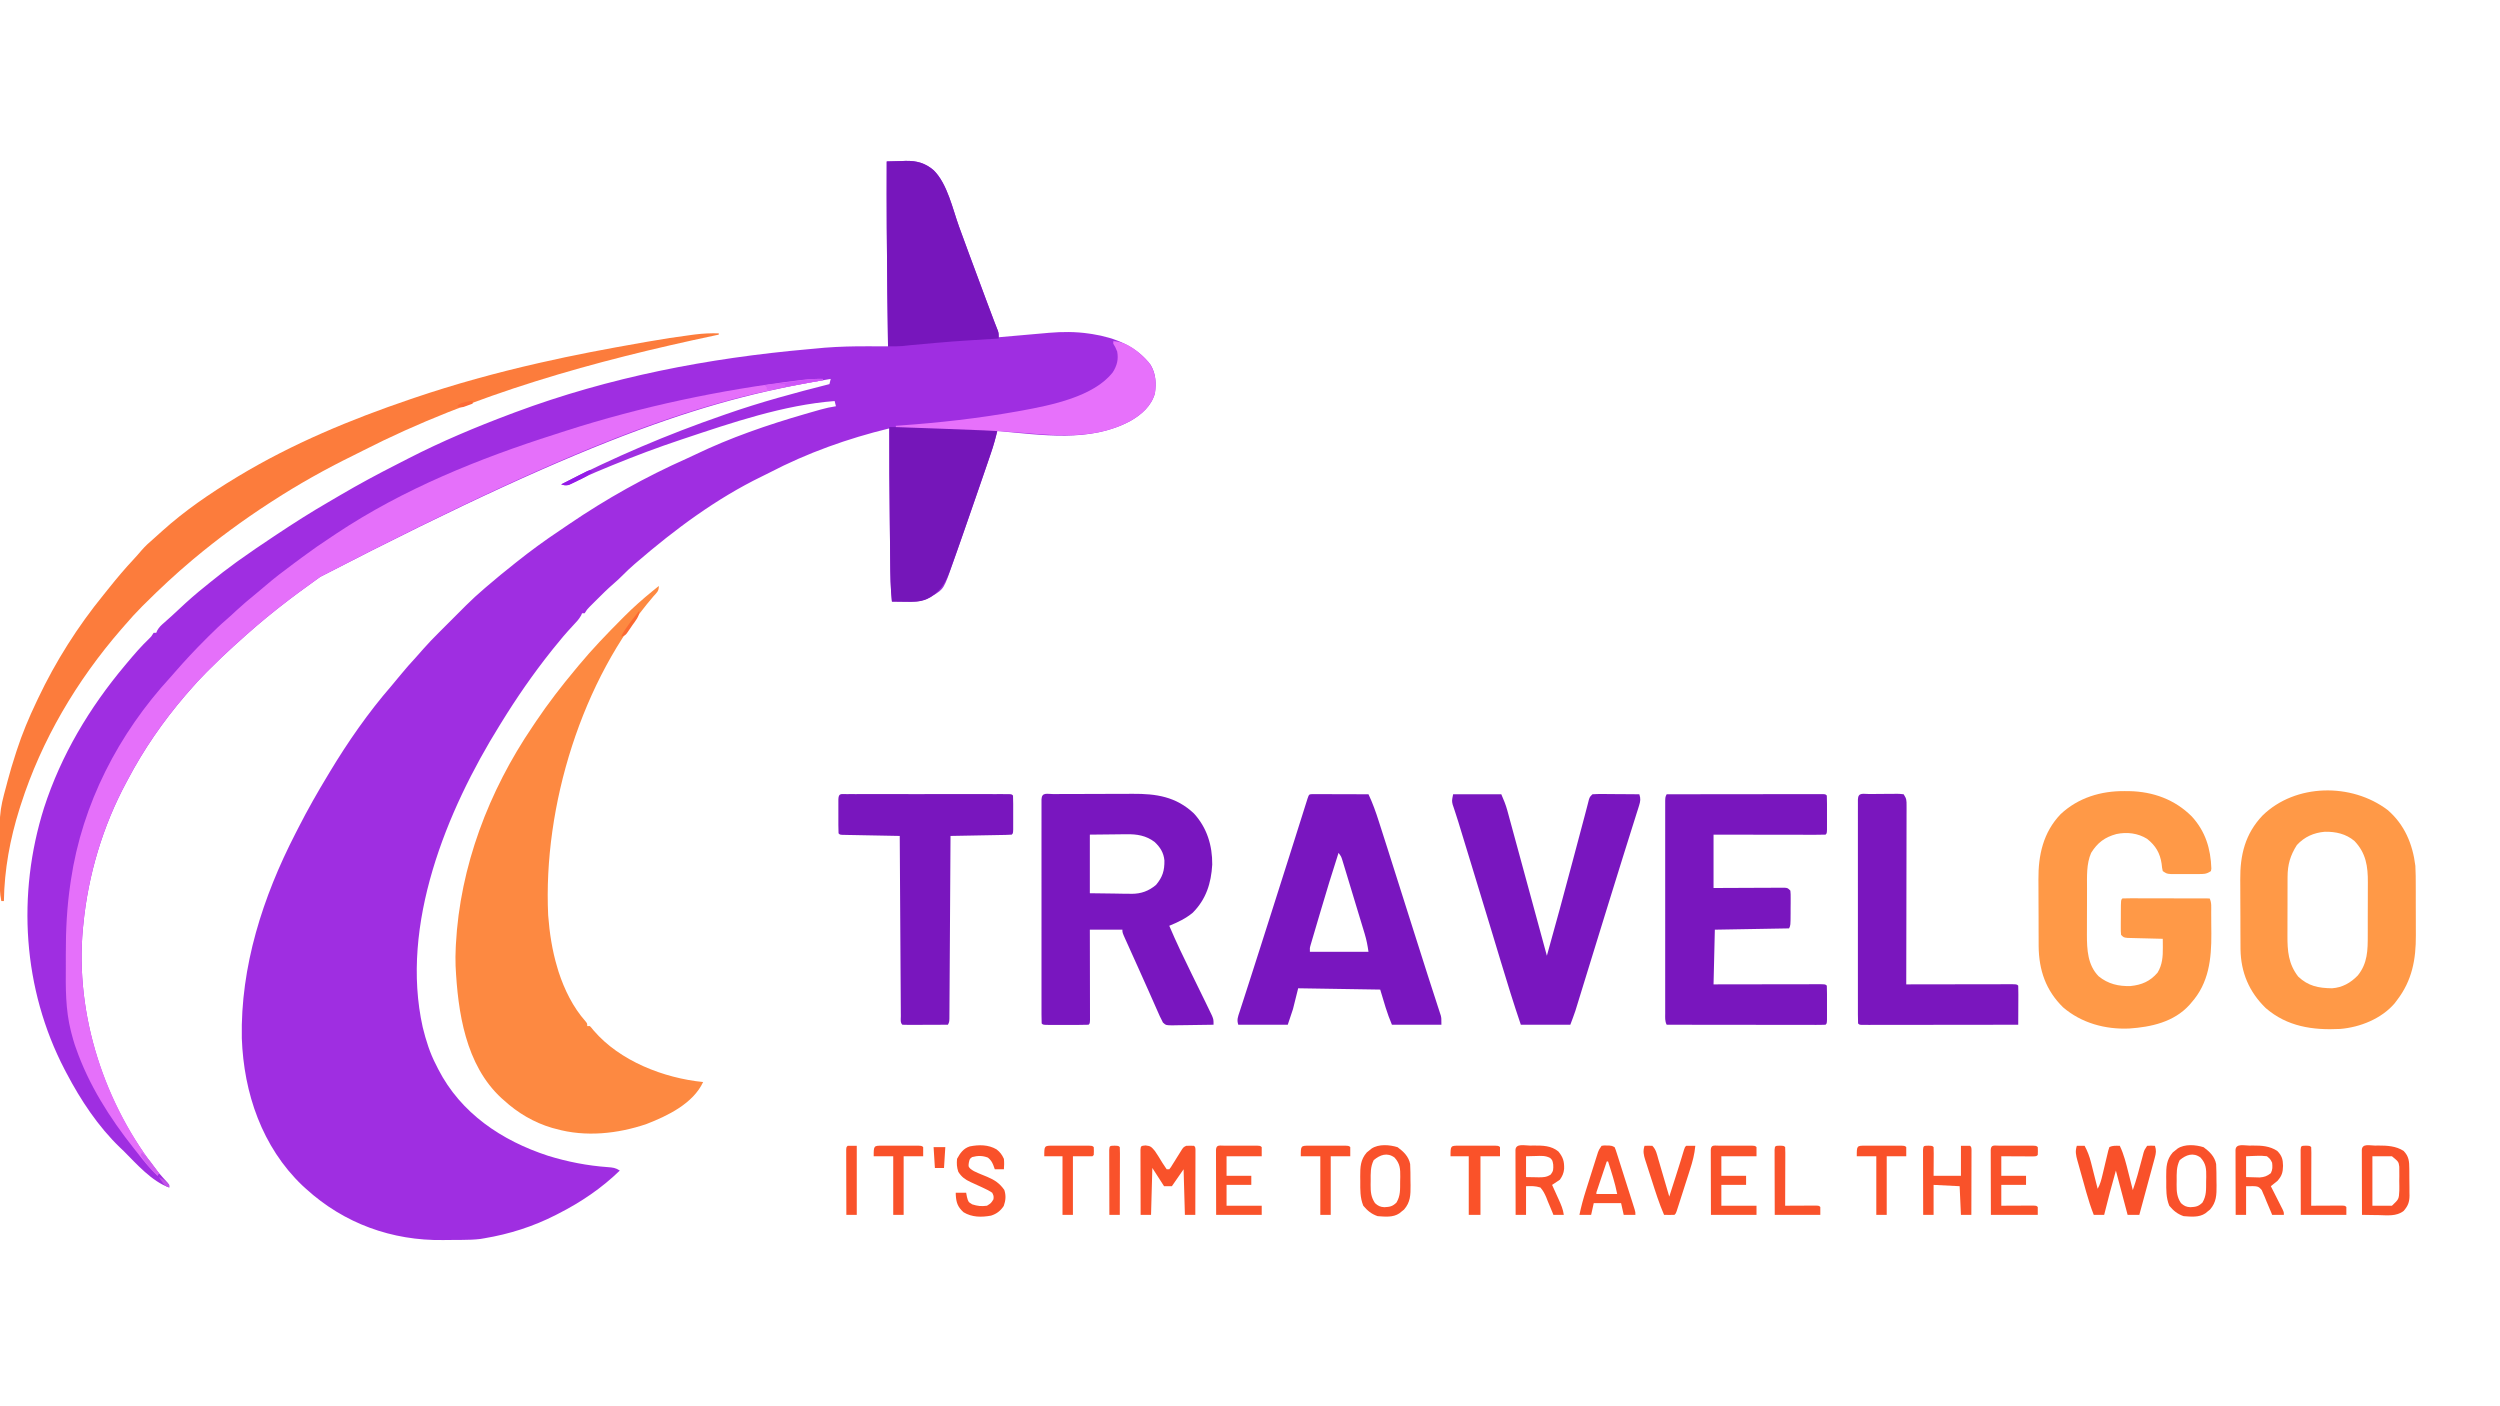 <?xml version="1.0" encoding="UTF-8"?>
<svg version="1.1" xmlns="http://www.w3.org/2000/svg" width="1920" height="1080">
<path d="M0 0 C3.791 -0.147 7.582 -0.235 11.375 -0.312 C12.436 -0.354 13.497 -0.396 14.59 -0.439 C23.047 -0.569 29.538 1.178 36.047 6.753 C46.642 17.23 50.616 36.561 55.573 50.137 C57.658 55.847 59.752 61.553 61.847 67.259 C62.316 68.537 62.785 69.815 63.254 71.093 C67.659 83.102 72.123 95.089 76.625 107.062 C76.934 107.885 77.244 108.708 77.562 109.556 C78.912 113.146 80.263 116.736 81.616 120.324 C82.301 122.144 82.301 122.144 83 124 C83.278 124.706 83.556 125.412 83.842 126.139 C86 131.68 86 131.68 86 135 C86.562 134.95 87.124 134.9 87.704 134.848 C93.609 134.323 99.515 133.805 105.421 133.291 C107.619 133.099 109.817 132.905 112.014 132.709 C115.191 132.426 118.369 132.15 121.547 131.875 C122.513 131.788 123.479 131.7 124.475 131.61 C134.845 130.726 145.005 130.67 155.312 132.188 C156.213 132.32 157.114 132.452 158.042 132.589 C175.306 135.321 191.89 141.901 202.738 156.309 C206.747 163.185 207.075 170.218 206 178 C203.281 187.747 195.854 194.274 187.32 199.199 C156.08 216.141 118.954 210.012 85 207 C84.755 207.953 84.755 207.953 84.506 208.924 C82.469 216.642 79.992 224.161 77.387 231.703 C76.935 233.017 76.484 234.331 76.034 235.645 C74.837 239.131 73.635 242.615 72.431 246.098 C71.685 248.258 70.939 250.417 70.194 252.577 C67.25 261.108 64.295 269.635 61.333 278.159 C60.117 281.66 58.905 285.163 57.694 288.666 C56.094 293.285 54.482 297.899 52.855 302.509 C52.292 304.107 51.734 305.706 51.18 307.307 C43.901 328.308 43.901 328.308 35.5 333.438 C34.433 334.116 34.433 334.116 33.344 334.809 C26.857 338.106 21.263 338.251 14.125 338.125 C12.663 338.111 12.663 338.111 11.172 338.098 C8.781 338.074 6.391 338.04 4 338 C2.904 327.667 2.783 317.37 2.684 306.992 C2.663 305.14 2.642 303.288 2.621 301.436 C2.577 297.555 2.536 293.673 2.497 289.792 C2.449 284.927 2.395 280.062 2.339 275.197 C2.073 251.798 1.933 228.401 2 205 C-29.957 212.771 -60.97 223.833 -90.166 239.057 C-92.073 240.038 -93.996 240.982 -95.926 241.918 C-130.957 258.946 -162.631 282.54 -192.062 307.875 C-192.658 308.386 -193.253 308.897 -193.866 309.424 C-196.831 312.002 -199.676 314.646 -202.434 317.445 C-204.841 319.888 -207.315 322.185 -209.914 324.422 C-214.262 328.176 -218.326 332.178 -222.375 336.25 C-223.44 337.31 -223.44 337.31 -224.527 338.391 C-225.207 339.071 -225.886 339.752 -226.586 340.453 C-227.195 341.063 -227.804 341.673 -228.431 342.302 C-230.194 344.121 -230.194 344.121 -232 347 C-232.66 347 -233.32 347 -234 347 C-234.338 347.818 -234.338 347.818 -234.684 348.652 C-236.392 351.698 -238.671 354.053 -241.062 356.562 C-246.301 362.179 -251.23 367.978 -256 374 C-256.504 374.631 -257.007 375.262 -257.526 375.913 C-271.538 393.504 -284.218 411.85 -296 431 C-296.39 431.626 -296.779 432.252 -297.181 432.897 C-338.077 498.656 -373.919 586.17 -356.35 664.915 C-353.865 674.989 -350.851 684.796 -346 694 C-345.488 695.03 -344.976 696.06 -344.449 697.121 C-327.102 730.978 -295.648 752.02 -260.192 763.606 C-245.198 768.255 -229.812 771.25 -214.154 772.368 C-210.348 772.654 -208.24 772.84 -205 775 C-218.865 788.472 -234.807 799.267 -252 808 C-252.693 808.358 -253.385 808.716 -254.099 809.084 C-271.412 817.955 -289.825 823.787 -309 827 C-310.038 827.175 -311.075 827.35 -312.145 827.531 C-316.712 828.087 -321.193 828.2 -325.789 828.238 C-326.728 828.246 -327.667 828.254 -328.635 828.263 C-330.623 828.277 -332.612 828.287 -334.601 828.295 C-336.592 828.307 -338.583 828.327 -340.574 828.357 C-379.965 828.945 -416.807 815.623 -446 789 C-447.386 787.739 -447.386 787.739 -448.801 786.453 C-479.704 756.936 -493.806 715.442 -495.285 673.422 C-496.41 618.281 -479.12 564.784 -454.12 516.178 C-453.339 514.659 -452.561 513.137 -451.786 511.615 C-444.722 497.747 -437.067 484.307 -429 471 C-428.574 470.291 -428.148 469.581 -427.709 468.851 C-413.861 445.835 -398.135 423.21 -380.516 402.914 C-378.096 400.112 -375.76 397.258 -373.438 394.375 C-369.633 389.699 -365.644 385.228 -361.555 380.801 C-359.613 378.672 -357.723 376.521 -355.844 374.337 C-352.042 369.988 -348.031 365.886 -343.941 361.809 C-343.193 361.06 -342.445 360.311 -341.675 359.539 C-340.104 357.967 -338.531 356.397 -336.958 354.827 C-334.569 352.444 -332.186 350.055 -329.803 347.666 C-328.266 346.13 -326.729 344.594 -325.191 343.059 C-324.489 342.354 -323.787 341.65 -323.063 340.924 C-318.536 336.418 -313.856 332.149 -309 328 C-308.416 327.498 -307.831 326.996 -307.229 326.479 C-300.266 320.51 -293.21 314.67 -286 309 C-285.381 308.507 -284.761 308.013 -284.123 307.505 C-273.534 299.072 -262.708 291.159 -251.451 283.643 C-248.984 281.989 -246.532 280.315 -244.082 278.637 C-215.469 259.144 -185.165 242.207 -153.537 228.142 C-151.359 227.161 -149.199 226.155 -147.047 225.117 C-120.019 212.088 -91.409 202.26 -62.625 193.938 C-61.789 193.695 -60.953 193.453 -60.092 193.204 C-57.701 192.515 -55.308 191.832 -52.914 191.152 C-52.203 190.949 -51.491 190.745 -50.758 190.535 C-46.86 189.441 -43.007 188.585 -39 188 C-39.33 186.68 -39.66 185.36 -40 184 C-79.098 187.025 -118.982 200.638 -156 213 C-156.69 213.23 -157.381 213.459 -158.092 213.696 C-175.829 219.608 -193.262 226.163 -210.562 233.25 C-211.366 233.578 -212.169 233.907 -212.996 234.245 C-219.997 237.116 -226.98 239.991 -233.789 243.299 C-234.563 243.674 -235.338 244.05 -236.136 244.437 C-237.611 245.159 -239.08 245.892 -240.543 246.638 C-244.188 248.432 -246.126 249.273 -250 248 C-209.998 227.364 -168.545 209.702 -126 195 C-125.069 194.674 -124.138 194.347 -123.178 194.011 C-97.235 184.943 -70.633 177.734 -44 171 C-43.67 169.68 -43.34 168.36 -43 167 C-131.738 181.678 -217.401 206.611 -435 319 C-435.689 319.491 -436.379 319.982 -437.089 320.488 C-446.876 327.47 -456.544 334.574 -466 342 C-466.846 342.663 -467.691 343.325 -468.562 344.008 C-479.032 352.296 -489.137 361.001 -499 370 C-500.313 371.174 -500.313 371.174 -501.652 372.371 C-508.049 378.136 -514.213 384.109 -520.312 390.188 C-521.442 391.31 -521.442 391.31 -522.594 392.455 C-527.267 397.141 -531.7 401.97 -536 407 C-536.889 408.021 -537.778 409.042 -538.668 410.062 C-555.802 430.039 -570.754 451.696 -583 475 C-583.337 475.626 -583.673 476.251 -584.02 476.896 C-602.067 510.482 -613.331 548.069 -617 586 C-617.111 587.053 -617.222 588.106 -617.336 589.191 C-623.446 655.163 -600.965 724.792 -559.571 776.125 C-557.227 778.923 -554.78 781.626 -552.318 784.321 C-551 786 -551 786 -551 788 C-564.301 783.468 -576.307 769.708 -586 760 C-586.877 759.17 -587.753 758.34 -588.656 757.484 C-605.702 741.094 -619.049 720.876 -630 700 C-630.429 699.186 -630.859 698.373 -631.301 697.534 C-663.589 635.493 -668.107 562.795 -647.191 496.435 C-634.055 455.879 -612.324 419.543 -585 387 C-584.468 386.364 -583.936 385.727 -583.388 385.072 C-578.004 378.646 -572.605 372.337 -566.523 366.551 C-564.78 364.873 -564.78 364.873 -563 362 C-562.34 362 -561.68 362 -561 362 C-560.756 361.42 -560.513 360.84 -560.262 360.242 C-558.772 357.595 -557.115 356.107 -554.812 354.125 C-550.969 350.759 -547.207 347.335 -543.495 343.825 C-536.883 337.58 -530.13 331.654 -523 326 C-521.873 325.082 -520.746 324.163 -519.621 323.242 C-513.115 317.941 -506.503 312.822 -499.695 307.914 C-498.92 307.355 -498.145 306.797 -497.347 306.221 C-488.67 300 -479.828 294.035 -470.938 288.125 C-470.091 287.561 -469.244 286.997 -468.371 286.416 C-455.434 277.811 -442.391 269.484 -428.938 261.702 C-425.833 259.903 -422.743 258.082 -419.652 256.258 C-405.419 247.9 -390.948 240.102 -376.227 232.639 C-373.175 231.089 -370.132 229.521 -367.09 227.949 C-341.818 214.987 -315.58 203.975 -289 194 C-287.833 193.561 -286.667 193.122 -285.465 192.67 C-212.771 165.568 -137.259 151.027 -60.139 144.191 C-58.144 144.013 -56.15 143.827 -54.156 143.641 C-52.989 143.532 -51.823 143.424 -50.621 143.312 C-49.645 143.221 -48.668 143.129 -47.662 143.035 C-36.482 142.165 -25.392 141.903 -14.188 141.953 C-12.705 141.957 -11.223 141.96 -9.74 141.963 C-6.16 141.972 -2.58 141.984 1 142 C0.981 140.615 0.981 140.615 0.962 139.201 C0.802 127.343 0.649 115.484 0.5 103.625 C0.488 102.677 0.476 101.729 0.464 100.752 C0.046 67.166 -0.134 33.589 0 0 Z " fill="#9F2EE1" transform="translate(681,124)"/>
<path d="M0 0 C0 4.049 -1.446 4.935 -4.125 7.938 C-59.223 72.074 -88.976 169.096 -85 253 C-83.962 266.587 -81.938 279.944 -78 293 C-77.497 294.692 -77.497 294.692 -76.984 296.418 C-72.55 309.987 -65.925 323.573 -56.398 334.285 C-55 336 -55 336 -55 338 C-54.34 338 -53.68 338 -53 338 C-51.66 339.434 -51.66 339.434 -50.062 341.438 C-29.932 364.909 3.815 377.981 34 381 C26.307 397.553 6.662 406.989 -9.5 413.25 C-31.59 420.769 -56.306 423.389 -79 417 C-79.981 416.745 -80.962 416.49 -81.973 416.227 C-95.786 412.174 -108.454 404.714 -119 395 C-119.926 394.194 -119.926 394.194 -120.871 393.371 C-148.519 367.894 -154.394 327.17 -156.109 291.741 C-156.288 287.151 -156.216 282.586 -156 278 C-155.959 277.125 -155.918 276.251 -155.875 275.35 C-152.71 215.356 -130.607 157.5 -97 108 C-96.109 106.667 -95.218 105.334 -94.328 104 C-84.977 90.101 -74.748 76.845 -64 64 C-63.174 63 -62.347 61.999 -61.496 60.969 C-51.172 48.54 -40.024 36.943 -28.625 25.5 C-27.793 24.663 -26.961 23.827 -26.104 22.965 C-19.384 16.262 -12.363 10.045 -5 4.062 C-4.051 3.29 -3.103 2.518 -2.125 1.723 C-1.424 1.154 -0.723 0.586 0 0 Z " fill="#FD8941" transform="translate(506,450)"/>
<path d="M0 0 C0.82 -0.005 1.639 -0.01 2.484 -0.015 C5.213 -0.03 7.942 -0.036 10.671 -0.042 C12.569 -0.048 14.467 -0.054 16.365 -0.059 C20.357 -0.07 24.349 -0.076 28.342 -0.079 C33.431 -0.085 38.52 -0.109 43.61 -0.137 C47.538 -0.156 51.467 -0.161 55.395 -0.162 C57.269 -0.165 59.143 -0.173 61.017 -0.187 C79.126 -0.305 94.392 1.948 108.116 14.911 C118.13 25.815 122.318 39.509 122.182 54.161 C121.338 68.562 117.488 80.763 107.182 91.161 C101.747 95.641 95.663 98.508 89.182 101.161 C94.446 113.553 100.234 125.648 106.182 137.724 C109.529 144.53 112.864 151.341 116.182 158.161 C116.551 158.915 116.919 159.669 117.299 160.446 C118.31 162.523 119.311 164.605 120.307 166.688 C120.867 167.85 121.426 169.011 122.003 170.208 C123.182 173.161 123.182 173.161 123.182 177.161 C117.968 177.26 112.754 177.333 107.539 177.381 C105.765 177.401 103.991 177.428 102.217 177.463 C99.667 177.511 97.119 177.534 94.569 177.552 C93.775 177.572 92.981 177.593 92.163 177.614 C86.686 177.617 86.686 177.617 84.317 175.474 C83.943 174.711 83.568 173.948 83.182 173.161 C82.557 171.917 82.557 171.917 81.918 170.648 C81.497 169.696 81.077 168.744 80.643 167.763 C79.908 166.11 79.908 166.11 79.158 164.424 C78.63 163.224 78.101 162.023 77.557 160.786 C76.999 159.526 76.44 158.266 75.881 157.006 C74.977 154.97 74.075 152.935 73.173 150.899 C70.654 145.209 68.104 139.533 65.546 133.86 C64.373 131.256 63.201 128.652 62.029 126.047 C61.256 124.331 60.482 122.615 59.707 120.9 C58.616 118.485 57.529 116.067 56.444 113.649 C56.113 112.921 55.783 112.192 55.442 111.441 C53.182 106.389 53.182 106.389 53.182 104.161 C44.932 104.161 36.682 104.161 28.182 104.161 C28.188 106.337 28.193 108.513 28.198 110.755 C28.215 117.927 28.226 125.1 28.234 132.272 C28.239 136.623 28.247 140.973 28.258 145.324 C28.269 149.519 28.275 153.714 28.277 157.909 C28.279 159.513 28.283 161.117 28.288 162.721 C28.295 164.96 28.296 167.199 28.296 169.438 C28.298 170.715 28.3 171.992 28.303 173.307 C28.182 176.161 28.182 176.161 27.182 177.161 C24.6 177.262 22.046 177.301 19.464 177.294 C18.304 177.295 18.304 177.295 17.121 177.297 C15.483 177.298 13.846 177.296 12.208 177.292 C9.693 177.286 7.178 177.291 4.663 177.298 C3.076 177.297 1.488 177.296 -0.099 177.294 C-0.856 177.296 -1.613 177.298 -2.394 177.3 C-7.703 177.276 -7.703 177.276 -8.818 176.161 C-8.917 173.911 -8.944 171.657 -8.945 169.404 C-8.946 168.689 -8.948 167.974 -8.949 167.238 C-8.953 164.825 -8.95 162.412 -8.947 159.999 C-8.948 158.276 -8.95 156.554 -8.952 154.831 C-8.957 150.139 -8.955 145.447 -8.952 140.755 C-8.949 135.856 -8.952 130.957 -8.953 126.058 C-8.955 117.83 -8.953 109.601 -8.948 101.373 C-8.943 91.845 -8.944 82.317 -8.95 72.789 C-8.954 64.625 -8.955 56.46 -8.952 48.295 C-8.951 43.412 -8.951 38.529 -8.954 33.646 C-8.957 29.056 -8.955 24.466 -8.949 19.876 C-8.948 18.187 -8.948 16.497 -8.95 14.808 C-8.953 12.511 -8.95 10.215 -8.945 7.918 C-8.944 6.63 -8.944 5.342 -8.943 4.014 C-8.696 -1.589 -4.551 0.007 0 0 Z M28.182 31.161 C28.182 46.011 28.182 60.861 28.182 76.161 C34.432 76.244 40.681 76.326 47.12 76.411 C49.074 76.448 51.028 76.484 53.042 76.521 C54.618 76.533 56.195 76.543 57.772 76.552 C58.966 76.582 58.966 76.582 60.184 76.614 C67.53 76.618 73.436 74.489 79.057 69.724 C84.083 63.664 85.558 58.786 85.456 51.013 C84.885 45.059 82.283 40.917 77.995 36.849 C71.45 31.836 64.267 30.704 56.21 30.868 C55.491 30.871 54.773 30.874 54.033 30.877 C51.395 30.893 48.758 30.935 46.12 30.974 C40.2 31.036 34.281 31.097 28.182 31.161 Z " fill="#7916BF" transform="translate(808.818,609.839)"/>
<path d="M0 0 C1.139 0.008 2.277 0.017 3.45 0.025 C21.741 0.391 38.501 6.437 51.559 19.551 C62.021 31.039 65.989 44.227 66.516 59.52 C66.353 60.469 66.353 60.469 66.188 61.438 C62.498 63.897 60.619 63.695 56.219 63.703 C55.204 63.706 55.204 63.706 54.168 63.709 C52.739 63.71 51.31 63.707 49.881 63.698 C47.695 63.688 45.51 63.698 43.324 63.711 C41.935 63.71 40.546 63.707 39.156 63.703 C37.892 63.701 36.628 63.699 35.326 63.696 C32.188 63.438 32.188 63.438 29.188 61.438 C28.633 58.898 28.633 58.898 28.312 55.812 C27.101 47.576 23.726 41.887 17.199 36.691 C10.095 32.263 1.7 31.283 -6.387 32.977 C-15.363 35.418 -20.896 39.565 -25.812 47.438 C-29.544 55.968 -28.972 65.612 -28.98 74.738 C-28.984 76.01 -28.987 77.283 -28.991 78.593 C-28.996 81.277 -28.998 83.961 -28.998 86.644 C-28.998 90.053 -29.011 93.462 -29.029 96.871 C-29.042 100.16 -29.042 103.449 -29.043 106.738 C-29.05 107.947 -29.057 109.156 -29.065 110.401 C-29.034 121.845 -28.514 133.617 -20.059 142.223 C-12.91 148.1 -4.676 150.037 4.457 149.715 C13.062 148.841 19.49 146.094 25.188 139.438 C28.879 133.414 29.315 127.03 29.25 120.125 C29.241 118.871 29.232 117.616 29.223 116.324 C29.211 115.372 29.199 114.419 29.188 113.438 C28.289 113.418 27.391 113.398 26.465 113.377 C23.137 113.299 19.808 113.213 16.48 113.12 C15.039 113.082 13.597 113.047 12.156 113.016 C10.085 112.97 8.015 112.912 5.945 112.852 C4.699 112.82 3.453 112.789 2.168 112.756 C-0.812 112.438 -0.812 112.438 -2.812 110.438 C-3.055 107.748 -3.055 107.748 -3.043 104.371 C-3.041 103.164 -3.039 101.957 -3.037 100.713 C-3.025 99.446 -3.013 98.18 -3 96.875 C-2.999 95.605 -2.999 94.334 -2.998 93.025 C-2.953 83.578 -2.953 83.578 -1.812 82.438 C0.274 82.343 2.363 82.32 4.451 82.324 C5.432 82.324 5.432 82.324 6.432 82.324 C8.602 82.324 10.772 82.332 12.941 82.34 C14.442 82.342 15.943 82.343 17.444 82.344 C21.401 82.348 25.358 82.358 29.315 82.369 C33.35 82.379 37.385 82.384 41.42 82.389 C49.342 82.399 57.265 82.416 65.188 82.438 C66.837 85.737 66.372 89.411 66.391 93.039 C66.396 93.908 66.402 94.778 66.408 95.673 C66.417 97.524 66.424 99.375 66.428 101.227 C66.437 104.003 66.468 106.779 66.5 109.555 C66.616 128.898 64.578 147.42 51.188 162.438 C50.665 163.052 50.143 163.667 49.605 164.301 C37.716 177.347 20.313 181.212 3.402 182.34 C-14.939 183.149 -33.291 178.153 -47.375 166.062 C-60.625 153.057 -65.927 137.499 -66.127 119.249 C-66.142 116.881 -66.146 114.513 -66.148 112.145 C-66.155 110.468 -66.162 108.792 -66.169 107.116 C-66.181 103.614 -66.184 100.112 -66.183 96.609 C-66.183 92.162 -66.21 87.716 -66.245 83.27 C-66.267 79.81 -66.271 76.35 -66.27 72.889 C-66.272 71.252 -66.281 69.615 -66.297 67.978 C-66.459 49.229 -62.657 31.682 -49.223 17.688 C-35.669 5.035 -18.282 -0.173 0 0 Z " fill="#FF9947" transform="translate(1631.812,607.562)"/>
<path d="M0 0 C13.011 11.209 19.238 26.137 21.312 42.938 C21.593 48.026 21.619 53.108 21.613 58.203 C21.617 59.65 21.622 61.096 21.626 62.543 C21.634 65.559 21.633 68.574 21.628 71.589 C21.622 75.406 21.639 79.222 21.663 83.038 C21.677 86.022 21.678 89.006 21.675 91.991 C21.676 93.395 21.681 94.8 21.691 96.204 C21.81 114.778 18.769 130.989 7.312 145.938 C6.373 147.196 6.373 147.196 5.414 148.48 C-4.755 160.369 -21.192 166.907 -36.499 168.169 C-57.437 169.252 -77.21 166.37 -93.625 152.125 C-106.413 139.675 -112.697 124.744 -112.978 106.972 C-113.012 103.863 -113.021 100.754 -113.023 97.645 C-113.03 95.968 -113.037 94.292 -113.044 92.616 C-113.056 89.114 -113.059 85.612 -113.058 82.109 C-113.058 77.662 -113.085 73.216 -113.12 68.77 C-113.142 65.31 -113.146 61.85 -113.145 58.389 C-113.147 56.752 -113.156 55.115 -113.172 53.478 C-113.335 34.575 -109.454 18.338 -96.027 4.219 C-70.782 -20.394 -27.71 -20.955 0 0 Z M-69.688 26.938 C-74.754 34.878 -76.8 41.972 -76.833 51.351 C-76.839 52.603 -76.846 53.854 -76.852 55.144 C-76.854 56.499 -76.855 57.853 -76.855 59.207 C-76.859 60.612 -76.862 62.017 -76.866 63.421 C-76.872 66.361 -76.873 69.3 -76.873 72.24 C-76.873 75.985 -76.886 79.73 -76.904 83.475 C-76.915 86.376 -76.917 89.277 -76.916 92.178 C-76.917 93.557 -76.922 94.937 -76.93 96.317 C-76.991 108.279 -76.223 118.183 -68.688 127.938 C-60.965 135.267 -53.136 136.801 -42.688 136.938 C-34.769 136.388 -28.375 132.754 -22.895 127.082 C-15.336 117.732 -15.224 107.625 -15.254 96.133 C-15.249 94.603 -15.244 93.072 -15.238 91.542 C-15.229 88.347 -15.231 85.151 -15.241 81.956 C-15.253 77.888 -15.233 73.822 -15.204 69.755 C-15.185 66.598 -15.185 63.441 -15.191 60.283 C-15.191 58.785 -15.185 57.287 -15.173 55.789 C-15.084 43.328 -16.585 33.081 -25.469 23.816 C-31.986 18.298 -39.866 16.578 -48.23 16.73 C-56.706 17.445 -63.899 20.64 -69.688 26.938 Z " fill="#FF9947" transform="translate(1833.688,622.062)"/>
<path d="M0 0 C0.797 0.002 1.594 0.004 2.416 0.007 C3.317 0.007 4.217 0.007 5.146 0.007 C6.125 0.012 7.104 0.017 8.113 0.023 C9.11 0.024 10.108 0.025 11.135 0.027 C14.335 0.033 17.534 0.045 20.734 0.058 C22.897 0.063 25.061 0.067 27.224 0.071 C32.54 0.082 37.856 0.099 43.171 0.12 C46.381 6.887 48.819 13.77 51.085 20.902 C51.452 22.043 51.819 23.185 52.198 24.361 C53.194 27.465 54.186 30.57 55.176 33.676 C56.013 36.3 56.854 38.923 57.695 41.546 C64.407 62.485 71.044 83.448 77.64 104.424 C81.266 115.95 84.917 127.467 88.632 138.964 C89.342 141.164 90.051 143.364 90.76 145.565 C92.084 149.669 93.417 153.771 94.754 157.871 C95.344 159.699 95.934 161.527 96.523 163.355 C96.794 164.176 97.065 164.997 97.344 165.843 C97.708 166.981 97.708 166.981 98.08 168.143 C98.292 168.795 98.504 169.447 98.723 170.118 C99.171 172.12 99.171 172.12 99.171 177.12 C86.631 177.12 74.091 177.12 61.171 177.12 C57.434 168.4 54.897 159.207 52.171 150.12 C31.381 149.79 10.591 149.46 -10.829 149.12 C-12.149 154.4 -13.469 159.68 -14.829 165.12 C-16.149 169.08 -17.469 173.04 -18.829 177.12 C-31.369 177.12 -43.909 177.12 -56.829 177.12 C-58.106 173.288 -57.076 170.962 -55.856 167.284 C-55.512 166.21 -55.512 166.21 -55.161 165.114 C-54.37 162.655 -53.568 160.2 -52.766 157.745 C-52.186 155.948 -51.608 154.15 -51.03 152.351 C-49.715 148.262 -48.396 144.174 -47.075 140.087 C-44.62 132.484 -42.191 124.873 -39.766 117.261 C-39.545 116.568 -39.324 115.874 -39.097 115.16 C-38.185 112.299 -37.274 109.438 -36.363 106.576 C-34.726 101.437 -33.087 96.299 -31.447 91.161 C-26.854 76.77 -22.271 62.376 -17.717 47.973 C-17.009 45.732 -16.3 43.491 -15.59 41.249 C-15.129 39.791 -14.667 38.333 -14.206 36.875 C-13.981 36.164 -13.756 35.453 -13.524 34.721 C-12.196 30.521 -10.87 26.321 -9.546 22.12 C-8.928 20.159 -8.308 18.198 -7.687 16.238 C-6.932 13.852 -6.18 11.465 -5.43 9.077 C-5.099 8.036 -4.769 6.995 -4.429 5.922 C-4.142 5.013 -3.856 4.104 -3.56 3.168 C-2.487 0.164 -2.487 0.164 0 0 Z M20.171 45.12 C15.306 60.151 10.688 75.246 6.235 90.405 C5.215 93.872 4.188 97.337 3.162 100.802 C2.509 103.016 1.858 105.23 1.207 107.444 C0.9 108.476 0.594 109.507 0.279 110.569 C0.001 111.519 -0.277 112.469 -0.563 113.447 C-0.808 114.28 -1.053 115.113 -1.306 115.971 C-1.947 118.238 -1.947 118.238 -1.829 121.12 C13.021 121.12 27.871 121.12 43.171 121.12 C42.46 116.144 41.683 112.043 40.254 107.315 C40.062 106.675 39.87 106.035 39.672 105.375 C39.043 103.284 38.406 101.194 37.769 99.105 C37.327 97.642 36.884 96.18 36.442 94.717 C35.519 91.663 34.591 88.611 33.661 85.559 C32.469 81.648 31.287 77.734 30.107 73.82 C29.197 70.804 28.282 67.79 27.366 64.776 C26.928 63.333 26.491 61.89 26.056 60.446 C25.448 58.432 24.834 56.42 24.218 54.408 C23.871 53.264 23.523 52.119 23.164 50.94 C22.248 47.968 22.248 47.968 20.171 45.12 Z " fill="#7916BF" transform="translate(1007.829,609.88)"/>
<path d="M0 0 C0 0.33 0 0.66 0 1 C-0.97 1.205 -1.939 1.409 -2.938 1.62 C-94.788 21.076 -187.664 46.397 -273.496 90.199 C-275.856 91.412 -278.215 92.604 -280.598 93.77 C-302.122 104.313 -322.892 115.957 -343 129 C-343.825 129.534 -344.649 130.067 -345.499 130.617 C-365.478 143.602 -384.72 157.713 -403 173 C-403.527 173.44 -404.053 173.881 -404.596 174.334 C-417.264 184.961 -429.283 196.212 -441 207.875 C-441.694 208.564 -442.388 209.253 -443.103 209.964 C-447.605 214.48 -451.849 219.161 -456 224 C-456.985 225.129 -457.971 226.258 -458.957 227.387 C-493.018 266.645 -520.151 312.418 -536 362 C-536.336 363.046 -536.672 364.092 -537.019 365.169 C-544.238 388.073 -548.667 411.955 -549 436 C-549.66 436 -550.32 436 -551 436 C-552.244 430.145 -552.214 424.326 -552.273 418.367 C-552.286 417.23 -552.299 416.093 -552.312 414.921 C-552.729 368.069 -552.729 368.069 -547 347 C-546.732 345.971 -546.465 344.942 -546.189 343.882 C-544.338 336.849 -542.248 329.915 -540 323 C-539.719 322.124 -539.438 321.248 -539.148 320.346 C-534.98 307.48 -529.813 295.203 -524 283 C-523.593 282.137 -523.186 281.274 -522.767 280.384 C-509.279 251.949 -492.287 225.103 -472.389 200.708 C-470.855 198.822 -469.339 196.921 -467.824 195.02 C-461.926 187.647 -455.874 180.51 -449.426 173.613 C-447.325 171.35 -445.308 169.044 -443.312 166.688 C-440.484 163.43 -437.434 160.618 -434.145 157.832 C-431.835 155.859 -429.609 153.809 -427.375 151.75 C-410.136 136.24 -390.797 122.997 -371 111 C-370.257 110.549 -369.515 110.099 -368.75 109.635 C-327.347 84.708 -282.771 66.209 -237.125 50.688 C-236.046 50.32 -234.966 49.953 -233.854 49.574 C-202.682 38.999 -171.085 30.317 -139 23 C-138.293 22.838 -137.587 22.676 -136.858 22.51 C-111.475 16.708 -85.937 11.891 -60.292 7.402 C-58.231 7.04 -56.17 6.676 -54.11 6.312 C-43.145 4.379 -32.167 2.681 -21.125 1.25 C-20.155 1.122 -19.186 0.994 -18.187 0.862 C-12.094 0.109 -6.137 -0.15 0 0 Z " fill="#FC7C3C" transform="translate(552,256)"/>
<path d="M0 0 C15.89 -0.023 31.779 -0.041 47.669 -0.052 C55.046 -0.057 62.423 -0.064 69.801 -0.075 C76.228 -0.085 82.656 -0.092 89.084 -0.094 C92.489 -0.095 95.895 -0.098 99.3 -0.106 C103.096 -0.113 106.892 -0.114 110.687 -0.114 C112.393 -0.119 112.393 -0.119 114.133 -0.124 C115.675 -0.122 115.675 -0.122 117.248 -0.12 C118.147 -0.121 119.046 -0.122 119.972 -0.123 C122 0 122 0 123 1 C123.1 3.134 123.131 5.27 123.133 7.406 C123.134 8.707 123.135 10.008 123.137 11.348 C123.135 12.028 123.133 12.709 123.13 13.411 C123.125 15.491 123.13 17.572 123.137 19.652 C123.135 20.953 123.134 22.254 123.133 23.594 C123.132 24.797 123.131 26 123.129 27.24 C123 30 123 30 122 31 C119.322 31.095 116.67 31.126 113.992 31.114 C113.153 31.114 112.314 31.114 111.45 31.114 C108.663 31.113 105.876 31.105 103.09 31.098 C101.163 31.096 99.236 31.094 97.31 31.093 C92.228 31.09 87.147 31.08 82.065 31.069 C75.974 31.057 69.882 31.052 63.791 31.046 C54.527 31.036 45.264 31.017 36 31 C36 44.53 36 58.06 36 72 C40.091 71.977 44.183 71.954 48.398 71.93 C51.656 71.917 54.914 71.906 58.172 71.896 C61.613 71.886 65.055 71.872 68.496 71.849 C72.443 71.823 76.389 71.814 80.336 71.805 C81.572 71.794 82.809 71.784 84.083 71.773 C85.224 71.773 86.365 71.773 87.541 71.773 C88.549 71.769 89.557 71.764 90.596 71.759 C93 72 93 72 95 74 C95.243 76.674 95.243 76.674 95.23 80.031 C95.229 81.234 95.227 82.437 95.225 83.676 C95.212 84.938 95.2 86.2 95.188 87.5 C95.187 89.393 95.187 89.393 95.186 91.324 C95.14 100.72 95.14 100.72 94 103 C65.785 103.495 65.785 103.495 37 104 C36.67 117.86 36.34 131.72 36 146 C45.295 145.983 45.295 145.983 54.777 145.965 C58.692 145.96 62.607 145.955 66.521 145.951 C72.741 145.945 78.961 145.938 85.181 145.925 C90.193 145.914 95.205 145.908 100.217 145.905 C102.134 145.903 104.051 145.9 105.967 145.894 C108.642 145.887 111.317 145.886 113.992 145.886 C114.793 145.883 115.593 145.879 116.418 145.876 C121.886 145.886 121.886 145.886 123 147 C123.1 149.134 123.131 151.27 123.133 153.406 C123.134 154.707 123.135 156.008 123.137 157.348 C123.135 158.028 123.133 158.709 123.13 159.411 C123.125 161.491 123.13 163.572 123.137 165.652 C123.135 166.953 123.134 168.254 123.133 169.594 C123.132 170.797 123.131 172 123.129 173.24 C123 176 123 176 122 177 C120.418 177.096 118.833 177.122 117.248 177.12 C115.706 177.122 115.706 177.122 114.133 177.124 C112.996 177.121 111.859 177.117 110.687 177.114 C108.902 177.114 108.902 177.114 107.081 177.114 C103.808 177.113 100.536 177.108 97.263 177.101 C93.847 177.095 90.43 177.095 87.013 177.093 C80.539 177.09 74.065 177.082 67.591 177.072 C60.223 177.061 52.854 177.055 45.485 177.05 C30.323 177.04 15.162 177.022 0 177 C-1.466 174.067 -1.126 171.481 -1.127 168.205 C-1.129 167.498 -1.13 166.792 -1.132 166.064 C-1.136 163.684 -1.133 161.304 -1.129 158.924 C-1.131 157.222 -1.133 155.521 -1.135 153.819 C-1.139 149.189 -1.137 144.559 -1.134 139.929 C-1.132 135.092 -1.134 130.255 -1.136 125.418 C-1.138 117.294 -1.135 109.17 -1.13 101.045 C-1.125 91.642 -1.127 82.239 -1.132 72.836 C-1.137 64.774 -1.137 56.712 -1.135 48.65 C-1.133 43.829 -1.133 39.009 -1.136 34.189 C-1.139 29.658 -1.137 25.128 -1.131 20.597 C-1.13 18.931 -1.13 17.264 -1.133 15.597 C-1.135 13.33 -1.132 11.062 -1.127 8.795 C-1.127 7.523 -1.126 6.252 -1.126 4.942 C-1 2 -1 2 0 0 Z " fill="#7916BE" transform="translate(1280,610)"/>
<path d="M0 0 C0 0.33 0 0.66 0 1 C-1.458 1.247 -1.458 1.247 -2.945 1.5 C-89.348 16.243 -172.987 41.425 -386 152 C-386.689 152.491 -387.379 152.982 -388.089 153.488 C-397.876 160.47 -407.544 167.574 -417 175 C-417.846 175.663 -418.691 176.325 -419.562 177.008 C-430.032 185.296 -440.137 194.001 -450 203 C-450.875 203.782 -451.751 204.565 -452.652 205.371 C-459.049 211.136 -465.213 217.109 -471.312 223.188 C-472.065 223.936 -472.818 224.684 -473.594 225.455 C-478.267 230.141 -482.7 234.97 -487 240 C-487.889 241.021 -488.778 242.042 -489.668 243.062 C-506.802 263.039 -521.754 284.696 -534 308 C-534.337 308.626 -534.673 309.251 -535.02 309.896 C-553.067 343.482 -564.331 381.069 -568 419 C-568.166 420.58 -568.166 420.58 -568.336 422.191 C-574.523 488.994 -551.339 557.835 -510 610 C-510.33 610.66 -510.66 611.32 -511 612 C-516.574 606.74 -521.299 601.04 -526 595 C-527.089 593.627 -528.179 592.255 -529.27 590.883 C-547.76 567.519 -563.954 542.041 -573.75 513.75 C-574.02 512.99 -574.29 512.23 -574.568 511.447 C-575.489 508.653 -576.26 505.849 -577 503 C-577.173 502.346 -577.345 501.692 -577.523 501.018 C-581.749 484.35 -581.579 467.612 -581.45 450.551 C-581.434 447.582 -581.444 444.612 -581.453 441.643 C-581.5 423.568 -580.637 405.917 -578 388 C-577.851 386.981 -577.701 385.962 -577.547 384.912 C-568.802 326.233 -540.996 272.507 -501 229 C-499.829 227.671 -498.662 226.338 -497.5 225 C-490.075 216.494 -482.44 208.28 -474.438 200.312 C-473.544 199.415 -472.65 198.517 -471.729 197.592 C-467.205 193.075 -462.627 188.694 -457.776 184.531 C-455.183 182.295 -452.693 179.959 -450.188 177.625 C-445.541 173.332 -440.759 169.267 -435.828 165.301 C-433.322 163.262 -430.864 161.176 -428.416 159.066 C-421.199 152.861 -413.683 147.125 -406.019 141.486 C-404.031 140.023 -402.05 138.551 -400.07 137.078 C-392.527 131.482 -384.872 126.129 -377 121 C-375.761 120.174 -374.523 119.347 -373.285 118.52 C-322.061 84.524 -264.258 61.191 -205.909 42.61 C-203.088 41.708 -200.273 40.788 -197.457 39.871 C-139.638 21.323 -78.94 8.466 -18.688 1.125 C-17.705 1.005 -16.722 0.885 -15.709 0.761 C-10.435 0.158 -5.308 -0.112 0 0 Z " fill="#E570FA" transform="translate(632,291)"/>
<path d="M0 0 C12.21 0 24.42 0 37 0 C38.843 4.3 40.38 7.892 41.576 12.284 C41.849 13.278 42.122 14.272 42.404 15.296 C42.692 16.365 42.981 17.434 43.278 18.535 C43.591 19.677 43.903 20.819 44.225 21.996 C45.076 25.108 45.922 28.222 46.766 31.335 C47.651 34.597 48.542 37.857 49.432 41.117 C51.115 47.281 52.793 53.447 54.468 59.614 C56.377 66.638 58.292 73.661 60.207 80.683 C64.145 95.12 68.075 109.559 72 124 C78.768 99.846 85.347 75.647 91.783 51.402 C93.112 46.399 94.443 41.396 95.774 36.393 C96.995 31.805 98.215 27.216 99.433 22.627 C99.964 20.63 100.498 18.635 101.032 16.64 C101.653 14.303 102.265 11.964 102.864 9.621 C103.122 8.628 103.379 7.635 103.645 6.612 C103.969 5.334 103.969 5.334 104.3 4.032 C105 2 105 2 107 0 C109.725 -0.175 112.347 -0.231 115.07 -0.195 C115.867 -0.192 116.663 -0.19 117.483 -0.187 C120.031 -0.176 122.578 -0.15 125.125 -0.125 C126.85 -0.115 128.576 -0.106 130.301 -0.098 C134.534 -0.076 138.767 -0.041 143 0 C144.118 3.333 143.872 5.302 142.823 8.63 C142.537 9.556 142.25 10.481 141.955 11.435 C141.632 12.442 141.309 13.45 140.977 14.488 C140.644 15.553 140.312 16.618 139.97 17.715 C138.864 21.25 137.744 24.781 136.625 28.312 C135.845 30.8 135.065 33.289 134.287 35.777 C132.872 40.3 131.454 44.822 130.032 49.343 C126.493 60.591 123.015 71.858 119.541 83.127 C118.149 87.638 116.754 92.147 115.359 96.657 C112.384 106.275 109.415 115.895 106.454 125.518 C104.889 130.601 103.323 135.683 101.756 140.765 C101.009 143.19 100.263 145.615 99.518 148.04 C98.486 151.401 97.45 154.761 96.414 158.121 C96.112 159.108 95.809 160.095 95.498 161.112 C95.212 162.037 94.926 162.963 94.631 163.916 C94.387 164.709 94.143 165.503 93.892 166.32 C92.695 169.915 91.33 173.452 90 177 C77.46 177 64.92 177 52 177 C46.515 160.852 41.473 144.596 36.563 128.265 C34.825 122.491 33.079 116.719 31.335 110.947 C30.879 109.436 30.422 107.925 29.966 106.414 C24.591 88.619 19.163 70.839 13.726 53.062 C13.005 50.704 12.284 48.345 11.563 45.986 C10.209 41.557 8.855 37.128 7.5 32.699 C7.298 32.039 7.096 31.379 6.888 30.699 C6.311 28.812 5.734 26.925 5.156 25.038 C4.623 23.279 4.623 23.279 4.078 21.484 C3.342 19.107 2.581 16.737 1.797 14.375 C1.42 13.226 1.044 12.078 0.656 10.894 C0.314 9.878 -0.028 8.862 -0.381 7.815 C-1 5 -1 5 0 0 Z " fill="#7916BF" transform="translate(1116,610)"/>
<path d="M0 0 C1.111 -0.003 2.221 -0.006 3.365 -0.009 C5.209 -0.006 5.209 -0.006 7.09 -0.002 C8.376 -0.004 9.662 -0.006 10.987 -0.008 C14.524 -0.012 18.061 -0.011 21.598 -0.007 C25.292 -0.005 28.986 -0.007 32.68 -0.009 C38.884 -0.011 45.088 -0.008 51.292 -0.003 C58.475 0.002 65.658 0 72.841 -0.005 C78.997 -0.01 85.153 -0.01 91.309 -0.008 C94.991 -0.006 98.673 -0.006 102.354 -0.009 C106.456 -0.013 110.558 -0.008 114.66 -0.002 C115.89 -0.004 117.119 -0.006 118.385 -0.009 C120.051 -0.004 120.051 -0.004 121.75 0 C123.207 0.001 123.207 0.001 124.693 0.001 C126.875 0.127 126.875 0.127 127.875 1.127 C127.975 3.261 128.006 5.397 128.008 7.533 C128.009 8.834 128.011 10.135 128.012 11.475 C128.01 12.155 128.008 12.836 128.006 13.538 C128 15.618 128.006 17.699 128.012 19.779 C128.01 21.73 128.01 21.73 128.008 23.721 C128.007 24.924 128.006 26.127 128.005 27.367 C127.875 30.127 127.875 30.127 126.875 31.127 C125.403 31.249 123.925 31.305 122.447 31.332 C121.036 31.362 121.036 31.362 119.596 31.393 C118.573 31.409 117.55 31.426 116.496 31.443 C115.455 31.464 114.413 31.485 113.339 31.506 C109.997 31.572 106.655 31.631 103.313 31.689 C101.053 31.733 98.793 31.776 96.533 31.82 C90.981 31.928 85.428 32.029 79.875 32.127 C79.871 32.862 79.867 33.597 79.862 34.355 C79.759 52.222 79.651 70.09 79.536 87.958 C79.481 96.599 79.427 105.239 79.378 113.88 C79.335 121.409 79.289 128.938 79.238 136.467 C79.212 140.456 79.187 144.444 79.166 148.433 C79.147 152.183 79.122 155.934 79.095 159.685 C79.085 161.065 79.078 162.444 79.072 163.824 C79.064 165.702 79.049 167.58 79.033 169.458 C79.027 170.51 79.021 171.563 79.014 172.648 C78.875 175.127 78.875 175.127 77.875 177.127 C72.909 177.152 67.943 177.17 62.977 177.182 C61.286 177.187 59.595 177.194 57.904 177.202 C55.479 177.215 53.054 177.22 50.629 177.225 C49.489 177.232 49.489 177.232 48.325 177.24 C46.508 177.24 44.691 177.189 42.875 177.127 C41.123 175.375 41.732 172.921 41.717 170.54 C41.707 169.327 41.697 168.114 41.687 166.864 C41.681 165.508 41.676 164.151 41.67 162.795 C41.66 161.376 41.65 159.957 41.64 158.538 C41.613 154.675 41.592 150.811 41.572 146.948 C41.55 142.915 41.523 138.881 41.496 134.848 C41.446 127.205 41.401 119.563 41.358 111.92 C41.309 103.221 41.254 94.522 41.198 85.824 C41.084 67.925 40.977 50.026 40.875 32.127 C40.014 32.112 40.014 32.112 39.136 32.096 C33.183 31.988 27.23 31.873 21.277 31.755 C19.053 31.711 16.828 31.67 14.604 31.63 C11.414 31.572 8.225 31.508 5.035 31.443 C4.034 31.427 3.033 31.41 2.002 31.393 C1.081 31.373 0.16 31.353 -0.789 31.332 C-1.604 31.317 -2.419 31.301 -3.258 31.285 C-5.125 31.127 -5.125 31.127 -6.125 30.127 C-6.225 27.993 -6.256 25.857 -6.258 23.721 C-6.259 22.42 -6.26 21.119 -6.261 19.779 C-6.259 19.099 -6.257 18.418 -6.255 17.716 C-6.25 15.636 -6.255 13.555 -6.261 11.475 C-6.26 10.174 -6.259 8.873 -6.258 7.533 C-6.256 6.33 -6.255 5.127 -6.254 3.887 C-6.034 -0.812 -4.223 0.002 0 0 Z " fill="#7916BE" transform="translate(650.125,609.873)"/>
<path d="M0 0 C1.123 -0.009 1.123 -0.009 2.268 -0.017 C3.854 -0.027 5.441 -0.033 7.027 -0.037 C9.459 -0.047 11.89 -0.078 14.322 -0.109 C15.861 -0.116 17.399 -0.121 18.938 -0.125 C19.668 -0.137 20.398 -0.15 21.15 -0.162 C23.203 -0.153 23.203 -0.153 26.535 0.203 C28.838 3.657 28.783 4.925 28.776 8.993 C28.778 10.2 28.781 11.407 28.784 12.651 C28.777 13.991 28.77 15.331 28.762 16.671 C28.762 18.08 28.762 19.489 28.763 20.899 C28.764 24.727 28.752 28.555 28.738 32.383 C28.725 36.383 28.724 40.383 28.722 44.383 C28.716 51.958 28.699 59.534 28.679 67.109 C28.657 75.733 28.646 84.357 28.636 92.98 C28.615 110.721 28.58 128.462 28.535 146.203 C29.598 146.201 30.66 146.199 31.755 146.196 C41.747 146.176 51.739 146.161 61.731 146.151 C66.869 146.146 72.006 146.139 77.144 146.128 C82.097 146.117 87.051 146.111 92.005 146.108 C93.899 146.106 95.793 146.103 97.688 146.097 C100.332 146.09 102.975 146.089 105.619 146.09 C106.41 146.086 107.201 146.082 108.017 146.079 C113.421 146.089 113.421 146.089 114.535 147.203 C114.623 149.422 114.642 151.643 114.633 153.863 C114.631 154.528 114.63 155.192 114.629 155.877 C114.623 158.006 114.61 160.136 114.598 162.266 C114.593 163.706 114.588 165.147 114.584 166.588 C114.573 170.126 114.556 173.665 114.535 177.203 C98.646 177.226 82.756 177.244 66.866 177.255 C59.489 177.26 52.112 177.267 44.735 177.279 C38.307 177.289 31.879 177.295 25.451 177.297 C22.046 177.299 18.64 177.302 15.235 177.309 C11.439 177.316 7.644 177.317 3.848 177.317 C2.711 177.32 1.574 177.324 0.402 177.328 C-0.626 177.326 -1.654 177.325 -2.713 177.323 C-3.612 177.324 -4.51 177.325 -5.436 177.326 C-7.465 177.203 -7.465 177.203 -8.465 176.203 C-8.564 173.953 -8.591 171.699 -8.592 169.446 C-8.593 168.731 -8.595 168.016 -8.597 167.28 C-8.601 164.867 -8.597 162.454 -8.594 160.041 C-8.596 158.318 -8.597 156.596 -8.6 154.873 C-8.604 150.181 -8.602 145.489 -8.599 140.797 C-8.597 135.898 -8.599 130.999 -8.601 126.1 C-8.602 117.872 -8.6 109.643 -8.595 101.415 C-8.59 91.887 -8.592 82.359 -8.597 72.831 C-8.602 64.667 -8.602 56.502 -8.6 48.337 C-8.598 43.454 -8.598 38.571 -8.601 33.688 C-8.604 29.098 -8.602 24.508 -8.596 19.918 C-8.595 18.229 -8.595 16.539 -8.598 14.85 C-8.6 12.553 -8.597 10.257 -8.592 7.96 C-8.591 6.672 -8.591 5.384 -8.591 4.056 C-8.348 -1.439 -4.497 0.026 0 0 Z " fill="#7A16BE" transform="translate(1435.465,609.797)"/>
<path d="M0 0 C3.791 -0.147 7.582 -0.235 11.375 -0.312 C12.966 -0.375 12.966 -0.375 14.59 -0.439 C23.047 -0.569 29.538 1.178 36.047 6.753 C46.642 17.23 50.616 36.561 55.573 50.137 C57.658 55.847 59.752 61.553 61.847 67.259 C62.316 68.537 62.785 69.815 63.254 71.093 C67.659 83.102 72.123 95.089 76.625 107.062 C76.934 107.885 77.244 108.708 77.562 109.556 C78.912 113.146 80.263 116.736 81.616 120.324 C82.073 121.537 82.529 122.75 83 124 C83.278 124.694 83.556 125.388 83.842 126.104 C84.118 126.802 84.393 127.501 84.677 128.22 C84.93 128.849 85.183 129.477 85.443 130.124 C86 132 86 132 86 136 C84.769 136.075 83.538 136.15 82.269 136.228 C50.294 138.179 50.294 138.179 18.394 141.085 C17.256 141.205 16.118 141.325 14.945 141.449 C13.981 141.556 13.017 141.662 12.024 141.772 C8.336 142.05 4.699 142.014 1 142 C0.826 129.208 0.66 116.417 0.5 103.625 C0.488 102.677 0.476 101.729 0.464 100.752 C0.046 67.166 -0.134 33.589 0 0 Z " fill="#7716BC" transform="translate(681,124)"/>
<path d="M0 0 C27.702 -0.33 55.326 0.839 83 2 C81.755 8.165 80.109 14.052 78.051 19.992 C77.617 21.263 77.617 21.263 77.174 22.56 C76.225 25.334 75.269 28.104 74.312 30.875 C73.644 32.823 72.975 34.772 72.307 36.72 C70.213 42.817 68.108 48.909 66 55 C65.487 56.484 65.487 56.484 64.963 57.997 C62.649 64.688 60.327 71.376 58 78.062 C57.546 79.368 57.546 79.368 57.083 80.699 C53.862 89.959 50.596 99.202 47.242 108.414 C46.959 109.199 46.677 109.984 46.385 110.793 C42.814 120.527 38.459 127.192 29 132 C23.425 134.469 18.102 134.23 12.125 134.125 C11.15 134.116 10.176 134.107 9.172 134.098 C6.781 134.074 4.391 134.04 2 134 C0.905 123.678 0.783 113.394 0.684 103.027 C0.663 101.178 0.642 99.328 0.621 97.479 C0.577 93.601 0.536 89.724 0.497 85.847 C0.449 80.991 0.395 76.135 0.339 71.279 C0.068 47.519 -0.066 23.762 0 0 Z " fill="#7516B9" transform="translate(683,328)"/>
<path d="M0 0 C10.85 0.472 19.923 8.297 27 16 C32.512 23.321 33.234 31.062 32 40 C29.281 49.747 21.854 56.274 13.32 61.199 C-12.285 75.086 -40.662 72.981 -68.747 70.488 C-89.271 68.703 -109.856 68.071 -130.438 67.312 C-131.339 67.279 -132.24 67.246 -133.169 67.212 C-144.445 66.795 -155.722 66.392 -167 66 C-167 65.67 -167 65.34 -167 65 C-165.782 64.915 -164.563 64.831 -163.308 64.744 C-133.262 62.62 -103.656 59.3 -74 54 C-72.749 53.777 -71.498 53.554 -70.209 53.324 C-48.098 49.252 -15.004 42.733 -0.352 23.879 C2.881 18.727 4.088 14.031 3 8 C1.618 4.648 1.618 4.648 0 2 C0 1.34 0 0.68 0 0 Z " fill="#E771FB" transform="translate(855,262)"/>
<path d="M0 0 C1.98 0 3.96 0 6 0 C8.196 4.11 9.685 7.978 10.824 12.492 C11.283 14.29 11.283 14.29 11.752 16.125 C12.061 17.363 12.369 18.6 12.688 19.875 C13.008 21.136 13.328 22.396 13.658 23.695 C14.445 26.795 15.225 29.897 16 33 C17.9 29.62 18.769 26.284 19.656 22.52 C19.957 21.274 20.257 20.028 20.566 18.744 C21.037 16.77 21.504 14.795 21.968 12.819 C22.42 10.905 22.882 8.993 23.344 7.082 C23.749 5.369 23.749 5.369 24.162 3.62 C24.577 2.323 24.577 2.323 25 1 C27.709 -0.354 30.009 -0.065 33 0 C36.235 6.699 37.881 13.745 39.688 20.938 C40.008 22.194 40.328 23.45 40.658 24.744 C41.444 27.828 42.224 30.913 43 34 C45.687 26.316 47.789 18.519 49.838 10.645 C50.089 9.702 50.339 8.76 50.598 7.789 C50.819 6.94 51.041 6.092 51.27 5.217 C52 3 52 3 54 0 C57.125 -0.188 57.125 -0.188 60 0 C61.136 3.384 60.846 5.532 59.92 8.952 C59.66 9.933 59.399 10.914 59.131 11.924 C58.842 12.975 58.552 14.026 58.254 15.109 C57.964 16.191 57.674 17.273 57.375 18.388 C56.447 21.845 55.505 25.297 54.562 28.75 C53.931 31.092 53.3 33.435 52.67 35.777 C51.123 41.521 49.566 47.262 48 53 C45.03 53 42.06 53 39 53 C36.03 41.78 33.06 30.56 30 19 C26.823 30.296 23.78 41.6 21 53 C18.36 53 15.72 53 13 53 C10.774 47.28 8.915 41.554 7.266 35.645 C7.023 34.78 6.781 33.915 6.531 33.024 C6.025 31.211 5.521 29.396 5.019 27.581 C4.248 24.807 3.462 22.037 2.676 19.268 C2.184 17.498 1.693 15.727 1.203 13.957 C0.967 13.133 0.73 12.309 0.487 11.46 C-0.643 7.304 -1.391 4.233 0 0 Z " fill="#F9512A" transform="translate(1595,880)"/>
<path d="M0 0 C4.028 0.395 4.584 1.281 7.188 4.312 C9.249 7.31 11.12 10.422 13.008 13.531 C14.019 15.157 15.098 16.739 16.188 18.312 C16.848 18.312 17.508 18.312 18.188 18.312 C19.479 16.715 19.479 16.715 20.719 14.629 C21.2 13.866 21.68 13.104 22.176 12.318 C22.924 11.109 22.924 11.109 23.688 9.875 C24.673 8.29 25.662 6.708 26.656 5.129 C27.094 4.422 27.532 3.715 27.982 2.987 C29.188 1.312 29.188 1.312 31.188 0.312 C34.25 0.188 34.25 0.188 37.188 0.312 C38.188 1.312 38.188 1.312 38.308 3.407 C38.306 4.328 38.303 5.25 38.301 6.199 C38.301 7.24 38.301 8.281 38.301 9.354 C38.296 10.486 38.29 11.619 38.285 12.785 C38.284 13.938 38.282 15.091 38.281 16.278 C38.275 19.977 38.263 23.676 38.25 27.375 C38.245 29.876 38.24 32.376 38.236 34.877 C38.225 41.022 38.209 47.167 38.188 53.312 C35.547 53.312 32.907 53.312 30.188 53.312 C29.692 35.987 29.692 35.987 29.188 18.312 C26.218 22.602 23.247 26.892 20.188 31.312 C18.207 31.312 16.227 31.312 14.188 31.312 C11.217 26.692 8.248 22.073 5.188 17.312 C4.857 29.192 4.527 41.072 4.188 53.312 C1.548 53.312 -1.093 53.312 -3.812 53.312 C-3.838 45.925 -3.855 38.538 -3.867 31.151 C-3.872 28.635 -3.879 26.12 -3.888 23.605 C-3.9 19.998 -3.906 16.392 -3.91 12.785 C-3.915 11.653 -3.92 10.521 -3.926 9.354 C-3.926 8.313 -3.926 7.272 -3.926 6.199 C-3.928 5.278 -3.93 4.356 -3.933 3.407 C-3.747 0.169 -3.273 0.364 0 0 Z " fill="#F9522A" transform="translate(879.812,879.688)"/>
<path d="M0 0 C0.93 -0.012 1.86 -0.024 2.818 -0.037 C9.742 -0.052 16.266 -0.019 21.812 4.562 C25.46 9.068 26.343 12.218 26.184 17.941 C25.817 21.288 24.86 23.432 22.938 26.188 C20.964 27.56 18.966 28.898 16.938 30.188 C17.175 30.707 17.412 31.226 17.656 31.76 C18.734 34.13 19.805 36.502 20.875 38.875 C21.435 40.1 21.435 40.1 22.006 41.35 C23.766 45.266 25.385 48.885 25.938 53.188 C23.297 53.188 20.657 53.188 17.938 53.188 C17.692 52.557 17.447 51.926 17.194 51.276 C16.05 48.413 14.839 45.584 13.625 42.75 C13.24 41.757 12.855 40.764 12.459 39.74 C11.176 36.825 10.071 34.56 7.938 32.188 C4.013 30.954 1.127 31.057 -3.062 31.188 C-3.062 38.447 -3.062 45.708 -3.062 53.188 C-5.702 53.188 -8.342 53.188 -11.062 53.188 C-11.088 45.8 -11.105 38.413 -11.117 31.026 C-11.122 28.51 -11.129 25.995 -11.138 23.48 C-11.15 19.873 -11.156 16.267 -11.16 12.66 C-11.165 11.528 -11.17 10.396 -11.176 9.229 C-11.176 8.188 -11.176 7.147 -11.176 6.074 C-11.178 5.153 -11.18 4.231 -11.183 3.282 C-10.886 -1.893 -3.952 0.003 0 0 Z M-3.062 8.188 C-3.062 13.467 -3.062 18.747 -3.062 24.188 C-0.67 24.229 1.722 24.27 4.188 24.312 C4.934 24.331 5.681 24.349 6.45 24.368 C10.125 24.398 12.868 24.297 15.938 22.188 C18.019 19.511 17.933 18.07 17.812 14.625 C17.239 11.255 17.239 11.255 15.398 9.484 C11.883 7.632 8.551 7.868 4.688 8 C0.851 8.093 0.851 8.093 -3.062 8.188 Z " fill="#F9512A" transform="translate(1175.062,879.812)"/>
<path d="M0 0 C0.882 -0.012 1.765 -0.024 2.674 -0.037 C9.39 -0.052 15.539 0.297 21.312 4.062 C24.884 7.634 25.742 10.545 25.812 15.562 C25.712 20.577 24.88 23.373 21.438 27.188 C19.784 28.538 18.12 29.874 16.438 31.188 C16.74 31.783 17.043 32.378 17.355 32.992 C18.72 35.68 20.079 38.371 21.438 41.062 C21.914 42 22.391 42.937 22.883 43.902 C23.56 45.246 23.56 45.246 24.25 46.617 C24.878 47.858 24.878 47.858 25.52 49.125 C26.438 51.188 26.438 51.188 26.438 53.188 C23.468 53.188 20.497 53.188 17.438 53.188 C17.062 52.241 17.062 52.241 16.678 51.276 C15.514 48.415 14.29 45.584 13.062 42.75 C12.669 41.757 12.276 40.764 11.871 39.74 C11.243 38.324 11.243 38.324 10.602 36.879 C10.235 36.004 9.868 35.13 9.491 34.229 C6.73 31.055 6.73 31.055 -2.562 31.188 C-2.562 38.447 -2.562 45.708 -2.562 53.188 C-5.202 53.188 -7.843 53.188 -10.562 53.188 C-10.588 45.8 -10.605 38.413 -10.617 31.026 C-10.622 28.51 -10.629 25.995 -10.638 23.48 C-10.65 19.873 -10.656 16.267 -10.66 12.66 C-10.665 11.528 -10.67 10.396 -10.676 9.229 C-10.676 8.188 -10.676 7.147 -10.676 6.074 C-10.678 5.153 -10.68 4.231 -10.683 3.282 C-10.391 -1.808 -3.908 0.003 0 0 Z M-2.562 8.188 C-2.562 13.467 -2.562 18.747 -2.562 24.188 C0.748 24.28 0.748 24.28 4.125 24.375 C5.366 24.41 6.608 24.445 7.887 24.48 C11.654 24.17 13.465 23.465 16.438 21.188 C17.864 18.334 17.748 16.353 17.438 13.188 C16.031 10.361 16.031 10.361 13.438 8.188 C10.428 7.81 8.154 7.706 5.188 7.875 C1.351 8.03 1.351 8.03 -2.562 8.188 Z " fill="#F9522A" transform="translate(1727.562,879.812)"/>
<path d="M0 0 C1.239 -0.018 1.239 -0.018 2.504 -0.037 C9.339 -0.053 16.068 0.316 21.938 4.062 C26.045 8.295 26.318 12.068 26.336 17.805 C26.343 18.539 26.349 19.274 26.356 20.031 C26.366 21.583 26.371 23.134 26.371 24.686 C26.375 27.048 26.411 29.408 26.449 31.77 C26.455 33.281 26.459 34.793 26.461 36.305 C26.475 37.005 26.49 37.705 26.504 38.426 C26.458 43.484 25.311 46.385 22 50.188 C16.369 54.533 9.39 53.518 2.625 53.375 C0.805 53.355 0.805 53.355 -1.051 53.334 C-4.034 53.299 -7.017 53.249 -10 53.188 C-10.025 45.8 -10.043 38.413 -10.055 31.026 C-10.06 28.51 -10.067 25.995 -10.075 23.48 C-10.088 19.873 -10.093 16.267 -10.098 12.66 C-10.103 11.528 -10.108 10.396 -10.113 9.229 C-10.113 8.188 -10.113 7.147 -10.114 6.074 C-10.116 5.153 -10.118 4.231 -10.12 3.282 C-9.827 -1.828 -3.912 0.003 0 0 Z M-2 8.188 C-2 20.727 -2 33.267 -2 46.188 C2.95 46.188 7.9 46.188 13 46.188 C18.34 41.129 18.34 41.129 18.664 34.75 C18.671 33.525 18.677 32.301 18.684 31.039 C18.655 29.133 18.655 29.133 18.625 27.188 C18.644 25.916 18.664 24.645 18.684 23.336 C18.677 22.111 18.671 20.887 18.664 19.625 C18.658 18.51 18.653 17.395 18.647 16.246 C18.125 12.403 18.125 12.403 13 8.188 C8.05 8.188 3.1 8.188 -2 8.188 Z " fill="#F9522A" transform="translate(1824,879.812)"/>
<path d="M0 0 C4.642 3.426 8.499 7.149 9.625 12.938 C9.877 17.205 9.856 21.476 9.875 25.75 C9.896 26.913 9.916 28.077 9.938 29.275 C9.971 36.562 9.896 42.205 4.906 47.898 C4.318 48.365 3.731 48.832 3.125 49.312 C2.537 49.795 1.949 50.277 1.344 50.773 C-3.539 54.08 -9.74 53.349 -15.375 52.938 C-20.123 51.297 -23.157 48.782 -26.375 44.938 C-28.91 38.631 -28.706 32.703 -28.688 26 C-28.704 24.846 -28.72 23.691 -28.736 22.502 C-28.74 15.27 -28.606 9.624 -23.656 3.977 C-23.068 3.51 -22.481 3.043 -21.875 2.562 C-21.287 2.08 -20.699 1.598 -20.094 1.102 C-14.561 -2.646 -6.097 -1.92 0 0 Z M-18.375 9.938 C-20.973 15.18 -20.706 20.144 -20.688 25.875 C-20.704 26.851 -20.72 27.828 -20.736 28.834 C-20.74 34.286 -20.486 38.252 -17.375 42.938 C-15.006 45.098 -13.396 45.877 -10.191 46.066 C-5.959 45.837 -3.98 45.528 -0.875 42.5 C2.295 37.085 1.883 32.392 1.938 26.188 C1.981 24.559 1.981 24.559 2.025 22.898 C2.075 16.597 1.925 12.694 -2.375 7.938 C-7.991 3.819 -13.434 5.782 -18.375 9.938 Z " fill="#F9512B" transform="translate(1692.375,881.062)"/>
<path d="M0 0 C4.642 3.426 8.499 7.149 9.625 12.938 C9.877 17.205 9.856 21.476 9.875 25.75 C9.896 26.913 9.916 28.077 9.938 29.275 C9.971 36.562 9.896 42.205 4.906 47.898 C4.318 48.365 3.731 48.832 3.125 49.312 C2.537 49.795 1.949 50.277 1.344 50.773 C-3.539 54.08 -9.74 53.349 -15.375 52.938 C-20.123 51.297 -23.157 48.782 -26.375 44.938 C-28.91 38.631 -28.706 32.703 -28.688 26 C-28.704 24.846 -28.72 23.691 -28.736 22.502 C-28.74 15.27 -28.606 9.624 -23.656 3.977 C-23.068 3.51 -22.481 3.043 -21.875 2.562 C-21.287 2.08 -20.699 1.598 -20.094 1.102 C-14.561 -2.646 -6.097 -1.92 0 0 Z M-18.375 9.938 C-20.973 15.18 -20.706 20.144 -20.688 25.875 C-20.704 26.851 -20.72 27.828 -20.736 28.834 C-20.74 34.286 -20.486 38.252 -17.375 42.938 C-15.006 45.098 -13.396 45.877 -10.191 46.066 C-5.959 45.837 -3.98 45.528 -0.875 42.5 C2.295 37.085 1.883 32.392 1.938 26.188 C1.981 24.559 1.981 24.559 2.025 22.898 C2.075 16.597 1.925 12.694 -2.375 7.938 C-7.991 3.819 -13.434 5.782 -18.375 9.938 Z " fill="#F9512B" transform="translate(1073.375,881.062)"/>
<path d="M0 0 C2.758 2.135 4.165 4.095 5.625 7.258 C5.924 10.021 5.818 12.465 5.625 15.258 C3.315 15.258 1.005 15.258 -1.375 15.258 C-1.767 14.165 -2.159 13.072 -2.562 11.945 C-3.708 9.313 -4.387 8.248 -6.625 6.32 C-10.812 4.702 -14.429 4.746 -18.75 5.883 C-20.659 7.252 -20.659 7.252 -21.312 10.195 C-21.698 13.191 -21.698 13.191 -20.132 14.833 C-18.247 16.362 -16.565 17.211 -14.32 18.125 C-13.54 18.454 -12.761 18.782 -11.957 19.121 C-10.328 19.792 -8.698 20.458 -7.066 21.121 C-1.488 23.483 2.389 26.064 5.938 31.133 C7.348 35.493 7.01 39.168 5.5 43.445 C3.014 47.175 0.1 49.459 -4.203 50.848 C-11.505 52.227 -18.97 52.179 -25.375 48.258 C-29.904 44.122 -30.972 40.915 -31.332 35.016 C-31.346 34.436 -31.36 33.855 -31.375 33.258 C-28.735 33.258 -26.095 33.258 -23.375 33.258 C-23.169 34.351 -22.962 35.444 -22.75 36.57 C-21.713 40.378 -21.713 40.378 -18.75 42.195 C-14.449 43.549 -11.879 43.83 -7.375 43.258 C-4.205 41.256 -4.205 41.256 -2.375 38.258 C-2.184 35.726 -2.184 35.726 -3.375 33.258 C-5.601 31.805 -7.536 30.753 -9.938 29.695 C-10.573 29.396 -11.208 29.096 -11.863 28.788 C-14.542 27.527 -17.244 26.317 -19.941 25.098 C-24.188 23.107 -26.827 21.233 -29.375 17.258 C-30.581 13.639 -30.698 11.066 -30.375 7.258 C-28.037 2.915 -25.47 -0.77 -20.609 -2.297 C-13.589 -3.696 -6.259 -3.729 0 0 Z " fill="#F9512A" transform="translate(765.375,882.742)"/>
<path d="M0 0 C3 0.125 3 0.125 4 1.125 C4.087 2.76 4.107 4.398 4.098 6.035 C4.094 7.025 4.091 8.014 4.088 9.033 C4.08 10.074 4.071 11.115 4.062 12.188 C4.058 13.232 4.053 14.277 4.049 15.354 C4.037 17.944 4.019 20.535 4 23.125 C10.93 23.125 17.86 23.125 25 23.125 C25 15.535 25 7.945 25 0.125 C27.31 0.125 29.62 0.125 32 0.125 C33 1.125 33 1.125 33.12 3.219 C33.118 4.141 33.116 5.062 33.114 6.012 C33.113 7.053 33.113 8.094 33.113 9.167 C33.108 10.299 33.103 11.431 33.098 12.598 C33.096 13.75 33.095 14.903 33.093 16.091 C33.088 19.79 33.075 23.489 33.062 27.188 C33.057 29.688 33.053 32.189 33.049 34.689 C33.038 40.835 33.021 46.98 33 53.125 C30.36 53.125 27.72 53.125 25 53.125 C24.67 45.865 24.34 38.605 24 31.125 C17.4 30.795 10.8 30.465 4 30.125 C4 37.715 4 45.305 4 53.125 C1.36 53.125 -1.28 53.125 -4 53.125 C-4.025 45.738 -4.043 38.35 -4.055 30.963 C-4.06 28.448 -4.067 25.933 -4.075 23.417 C-4.088 19.811 -4.093 16.204 -4.098 12.598 C-4.103 11.465 -4.108 10.333 -4.113 9.167 C-4.113 8.126 -4.113 7.085 -4.114 6.012 C-4.116 5.09 -4.118 4.169 -4.12 3.219 C-3.928 -0.128 -3.418 0.142 0 0 Z " fill="#F9522A" transform="translate(1481,879.875)"/>
<path d="M0 0 C1.875 -0.328 1.875 -0.328 4 -0.25 C4.701 -0.235 5.402 -0.219 6.125 -0.203 C8 0 8 0 10 1 C10.848 3.005 10.848 3.005 11.696 5.672 C12.016 6.666 12.336 7.661 12.666 8.685 C13.006 9.768 13.345 10.85 13.695 11.965 C14.048 13.068 14.4 14.172 14.763 15.309 C15.508 17.648 16.249 19.987 16.987 22.328 C18.12 25.921 19.264 29.511 20.41 33.1 C21.131 35.367 21.851 37.635 22.57 39.902 C22.914 40.983 23.258 42.063 23.612 43.176 C23.926 44.173 24.24 45.171 24.563 46.199 C24.841 47.08 25.119 47.961 25.406 48.868 C26 51 26 51 26 53 C23.03 53 20.06 53 17 53 C16.34 50.03 15.68 47.06 15 44 C8.07 44 1.14 44 -6 44 C-6.66 46.97 -7.32 49.94 -8 53 C-10.97 53 -13.94 53 -17 53 C-15.665 46.623 -14.007 40.463 -12.031 34.258 C-11.75 33.368 -11.469 32.477 -11.18 31.56 C-10.59 29.696 -9.998 27.832 -9.405 25.969 C-8.496 23.114 -7.598 20.256 -6.699 17.398 C-6.123 15.581 -5.546 13.763 -4.969 11.945 C-4.701 11.092 -4.433 10.239 -4.157 9.36 C-3.904 8.569 -3.65 7.777 -3.389 6.961 C-3.058 5.92 -3.058 5.92 -2.721 4.857 C-2 3 -2 3 0 0 Z M4 12 C2.664 15.978 1.332 19.958 0 23.938 C-0.572 25.642 -0.572 25.642 -1.156 27.381 C-1.517 28.46 -1.878 29.54 -2.25 30.652 C-2.753 32.153 -2.753 32.153 -3.266 33.683 C-4.05 35.754 -4.05 35.754 -4 37 C1.28 37 6.56 37 12 37 C10.322 28.459 7.66 20.274 5 12 C4.67 12 4.34 12 4 12 Z " fill="#F9512A" transform="translate(1230,880)"/>
<path d="M0 0 C0.735 0.002 1.471 0.004 2.229 0.006 C2.979 0.005 3.73 0.004 4.504 0.003 C6.094 0.003 7.685 0.004 9.275 0.009 C11.718 0.014 14.161 0.009 16.604 0.002 C18.145 0.003 19.687 0.004 21.229 0.006 C21.964 0.004 22.699 0.002 23.457 0 C28.614 0.024 28.614 0.024 29.729 1.139 C29.854 4.139 29.854 4.139 29.729 7.139 C28.729 8.139 28.729 8.139 26.136 8.252 C25.011 8.247 23.885 8.242 22.725 8.237 C21.51 8.233 20.295 8.23 19.043 8.227 C17.764 8.218 16.484 8.21 15.166 8.201 C13.883 8.197 12.599 8.192 11.277 8.188 C8.094 8.176 4.911 8.158 1.729 8.139 C1.729 13.089 1.729 18.039 1.729 23.139 C7.999 23.139 14.269 23.139 20.729 23.139 C20.729 25.449 20.729 27.759 20.729 30.139 C14.459 30.139 8.189 30.139 1.729 30.139 C1.729 35.419 1.729 40.699 1.729 46.139 C3.666 46.127 5.603 46.116 7.6 46.104 C10.122 46.094 12.644 46.085 15.166 46.076 C16.445 46.068 17.725 46.06 19.043 46.051 C20.258 46.048 21.473 46.045 22.725 46.041 C23.851 46.036 24.976 46.031 26.136 46.025 C28.729 46.139 28.729 46.139 29.729 47.139 C29.729 49.119 29.729 51.099 29.729 53.139 C17.849 53.139 5.969 53.139 -6.271 53.139 C-6.294 45.752 -6.314 38.364 -6.326 30.977 C-6.331 28.462 -6.338 25.946 -6.347 23.431 C-6.359 19.825 -6.365 16.218 -6.369 12.612 C-6.374 11.479 -6.379 10.347 -6.385 9.18 C-6.385 8.139 -6.385 7.098 -6.385 6.026 C-6.387 5.104 -6.389 4.183 -6.392 3.233 C-6.152 -0.95 -3.584 0.017 0 0 Z " fill="#F9522A" transform="translate(1535.271,879.861)"/>
<path d="M0 0 C0.714 0.002 1.427 0.004 2.162 0.006 C2.891 0.005 3.62 0.004 4.37 0.003 C5.914 0.003 7.457 0.004 9.001 0.009 C11.371 0.014 13.741 0.009 16.111 0.002 C17.608 0.003 19.104 0.004 20.6 0.006 C21.313 0.004 22.027 0.002 22.762 0 C27.766 0.024 27.766 0.024 28.881 1.139 C28.881 3.449 28.881 5.759 28.881 8.139 C19.971 8.139 11.061 8.139 1.881 8.139 C1.881 13.089 1.881 18.039 1.881 23.139 C8.151 23.139 14.421 23.139 20.881 23.139 C20.881 25.449 20.881 27.759 20.881 30.139 C14.611 30.139 8.341 30.139 1.881 30.139 C1.881 35.419 1.881 40.699 1.881 46.139 C10.791 46.139 19.701 46.139 28.881 46.139 C28.881 48.449 28.881 50.759 28.881 53.139 C17.331 53.139 5.781 53.139 -6.119 53.139 C-6.142 45.752 -6.162 38.364 -6.174 30.977 C-6.179 28.462 -6.186 25.946 -6.194 23.431 C-6.207 19.825 -6.212 16.218 -6.217 12.612 C-6.222 11.479 -6.227 10.347 -6.232 9.18 C-6.232 8.139 -6.232 7.098 -6.233 6.026 C-6.235 5.104 -6.237 4.183 -6.239 3.233 C-6.002 -0.896 -3.555 0.017 0 0 Z " fill="#F9522A" transform="translate(1320.119,879.861)"/>
<path d="M0 0 C0.714 0.002 1.427 0.004 2.162 0.006 C2.891 0.005 3.62 0.004 4.37 0.003 C5.914 0.003 7.457 0.004 9.001 0.009 C11.371 0.014 13.741 0.009 16.111 0.002 C17.608 0.003 19.104 0.004 20.6 0.006 C21.313 0.004 22.027 0.002 22.762 0 C27.766 0.024 27.766 0.024 28.881 1.139 C28.881 3.449 28.881 5.759 28.881 8.139 C19.971 8.139 11.061 8.139 1.881 8.139 C1.881 13.089 1.881 18.039 1.881 23.139 C8.151 23.139 14.421 23.139 20.881 23.139 C20.881 25.449 20.881 27.759 20.881 30.139 C14.611 30.139 8.341 30.139 1.881 30.139 C1.881 35.419 1.881 40.699 1.881 46.139 C10.791 46.139 19.701 46.139 28.881 46.139 C28.881 48.449 28.881 50.759 28.881 53.139 C17.331 53.139 5.781 53.139 -6.119 53.139 C-6.142 45.752 -6.162 38.364 -6.174 30.977 C-6.179 28.462 -6.186 25.946 -6.194 23.431 C-6.207 19.825 -6.212 16.218 -6.217 12.612 C-6.222 11.479 -6.227 10.347 -6.232 9.18 C-6.232 8.139 -6.232 7.098 -6.233 6.026 C-6.235 5.104 -6.237 4.183 -6.239 3.233 C-6.002 -0.896 -3.555 0.017 0 0 Z " fill="#F9522A" transform="translate(940.119,879.861)"/>
<path d="M0 0 C2.875 -0.125 2.875 -0.125 6 0 C8.895 2.895 9.494 6.447 10.602 10.289 C10.843 11.107 11.084 11.926 11.333 12.769 C12.103 15.386 12.864 18.005 13.625 20.625 C14.145 22.399 14.666 24.172 15.188 25.945 C16.465 30.295 17.735 34.647 19 39 C20.251 35.105 21.501 31.209 22.75 27.312 C23.299 25.6 23.299 25.6 23.86 23.854 C26.073 16.941 28.245 10.021 30.309 3.062 C31 1 31 1 32 0 C34.333 -0.041 36.667 -0.042 39 0 C38.413 6.455 36.872 12.217 34.875 18.371 C34.568 19.334 34.261 20.297 33.945 21.289 C33.299 23.31 32.65 25.329 31.998 27.347 C30.996 30.45 30.005 33.556 29.016 36.662 C28.386 38.628 27.756 40.593 27.125 42.559 C26.827 43.491 26.529 44.423 26.222 45.383 C25.945 46.238 25.668 47.093 25.383 47.974 C25.139 48.73 24.896 49.485 24.645 50.263 C24 52 24 52 23 53 C20.329 53.141 17.676 53.042 15 53 C11.235 44.303 8.384 35.306 5.516 26.285 C4.683 23.673 3.833 21.066 2.982 18.459 C2.45 16.789 1.918 15.119 1.387 13.449 C1.132 12.675 0.877 11.901 0.614 11.104 C-0.655 7.042 -1.381 4.194 0 0 Z " fill="#F9512A" transform="translate(1263,880)"/>
<path d="M0 0 C0.779 0.002 1.558 0.004 2.361 0.006 C3.156 0.005 3.952 0.004 4.771 0.003 C6.456 0.003 8.14 0.004 9.825 0.009 C12.413 0.014 15 0.009 17.588 0.002 C19.22 0.003 20.853 0.004 22.486 0.006 C23.265 0.004 24.044 0.002 24.847 0 C30.309 0.024 30.309 0.024 31.424 1.139 C31.424 3.449 31.424 5.759 31.424 8.139 C26.474 8.139 21.524 8.139 16.424 8.139 C16.424 22.989 16.424 37.839 16.424 53.139 C13.454 53.139 10.484 53.139 7.424 53.139 C7.424 38.289 7.424 23.439 7.424 8.139 C2.804 8.139 -1.816 8.139 -6.576 8.139 C-6.576 0.029 -6.576 0.029 0 0 Z " fill="#FA5229" transform="translate(1120.576,879.861)"/>
<path d="M0 0 C0.779 0.002 1.558 0.004 2.361 0.006 C3.156 0.005 3.952 0.004 4.771 0.003 C6.456 0.003 8.14 0.004 9.825 0.009 C12.413 0.014 15 0.009 17.588 0.002 C19.22 0.003 20.853 0.004 22.486 0.006 C23.265 0.004 24.044 0.002 24.847 0 C30.309 0.024 30.309 0.024 31.424 1.139 C31.424 3.449 31.424 5.759 31.424 8.139 C26.474 8.139 21.524 8.139 16.424 8.139 C16.424 22.989 16.424 37.839 16.424 53.139 C13.784 53.139 11.144 53.139 8.424 53.139 C8.424 38.289 8.424 23.439 8.424 8.139 C3.474 8.139 -1.476 8.139 -6.576 8.139 C-6.576 0.029 -6.576 0.029 0 0 Z " fill="#F95129" transform="translate(1432.576,879.861)"/>
<path d="M0 0 C0.779 0.002 1.558 0.004 2.361 0.006 C3.156 0.005 3.952 0.004 4.771 0.003 C6.456 0.003 8.14 0.004 9.825 0.009 C12.413 0.014 15 0.009 17.588 0.002 C19.22 0.003 20.853 0.004 22.486 0.006 C23.265 0.004 24.044 0.002 24.847 0 C30.309 0.024 30.309 0.024 31.424 1.139 C31.424 3.449 31.424 5.759 31.424 8.139 C26.474 8.139 21.524 8.139 16.424 8.139 C16.424 22.989 16.424 37.839 16.424 53.139 C13.784 53.139 11.144 53.139 8.424 53.139 C8.424 38.289 8.424 23.439 8.424 8.139 C3.474 8.139 -1.476 8.139 -6.576 8.139 C-6.576 0.029 -6.576 0.029 0 0 Z " fill="#F95129" transform="translate(1005.576,879.861)"/>
<path d="M0 0 C0.779 0.002 1.558 0.004 2.361 0.006 C3.156 0.005 3.952 0.004 4.771 0.003 C6.456 0.003 8.14 0.004 9.825 0.009 C12.413 0.014 15 0.009 17.588 0.002 C19.22 0.003 20.853 0.004 22.486 0.006 C23.265 0.004 24.044 0.002 24.847 0 C30.309 0.024 30.309 0.024 31.424 1.139 C31.424 3.449 31.424 5.759 31.424 8.139 C26.474 8.139 21.524 8.139 16.424 8.139 C16.424 22.989 16.424 37.839 16.424 53.139 C13.784 53.139 11.144 53.139 8.424 53.139 C8.424 38.289 8.424 23.439 8.424 8.139 C3.474 8.139 -1.476 8.139 -6.576 8.139 C-6.576 0.029 -6.576 0.029 0 0 Z " fill="#F95129" transform="translate(677.576,879.861)"/>
<path d="M0 0 C0.779 0.002 1.558 0.004 2.361 0.006 C3.156 0.005 3.952 0.004 4.771 0.003 C6.456 0.003 8.14 0.004 9.825 0.009 C12.413 0.014 15 0.009 17.588 0.002 C19.22 0.003 20.853 0.004 22.486 0.006 C23.265 0.004 24.044 0.002 24.847 0 C30.309 0.024 30.309 0.024 31.424 1.139 C31.549 4.139 31.549 4.139 31.424 7.139 C31.094 7.469 30.764 7.799 30.424 8.139 C25.474 8.139 20.524 8.139 15.424 8.139 C15.424 22.989 15.424 37.839 15.424 53.139 C12.784 53.139 10.144 53.139 7.424 53.139 C7.424 38.289 7.424 23.439 7.424 8.139 C2.804 8.139 -1.816 8.139 -6.576 8.139 C-6.576 0.029 -6.576 0.029 0 0 Z " fill="#F95129" transform="translate(808.576,879.861)"/>
<path d="M0 0 C3 0.125 3 0.125 4 1.125 C4.093 2.537 4.117 3.954 4.114 5.369 C4.113 6.27 4.113 7.171 4.113 8.099 C4.108 9.078 4.103 10.058 4.098 11.066 C4.096 12.064 4.095 13.061 4.093 14.089 C4.088 17.288 4.075 20.488 4.062 23.688 C4.057 25.851 4.053 28.014 4.049 30.178 C4.038 35.494 4.021 40.809 4 46.125 C4.782 46.12 5.565 46.115 6.371 46.109 C9.893 46.088 13.415 46.075 16.938 46.062 C18.785 46.05 18.785 46.05 20.67 46.037 C21.84 46.034 23.01 46.031 24.215 46.027 C25.841 46.019 25.841 46.019 27.5 46.011 C30 46.125 30 46.125 31 47.125 C31 49.105 31 51.085 31 53.125 C19.45 53.125 7.9 53.125 -4 53.125 C-4.023 45.738 -4.043 38.35 -4.055 30.963 C-4.06 28.448 -4.067 25.933 -4.075 23.417 C-4.088 19.811 -4.093 16.204 -4.098 12.598 C-4.103 11.465 -4.108 10.333 -4.113 9.167 C-4.113 8.126 -4.113 7.085 -4.114 6.012 C-4.116 5.09 -4.118 4.169 -4.12 3.219 C-3.928 -0.128 -3.418 0.142 0 0 Z " fill="#F9522B" transform="translate(1771,879.875)"/>
<path d="M0 0 C3 0.125 3 0.125 4 1.125 C4.093 2.537 4.117 3.954 4.114 5.369 C4.113 6.27 4.113 7.171 4.113 8.099 C4.108 9.078 4.103 10.058 4.098 11.066 C4.096 12.064 4.095 13.061 4.093 14.089 C4.088 17.288 4.075 20.488 4.062 23.688 C4.057 25.851 4.053 28.014 4.049 30.178 C4.038 35.494 4.021 40.809 4 46.125 C4.782 46.12 5.565 46.115 6.371 46.109 C9.893 46.088 13.415 46.075 16.938 46.062 C18.785 46.05 18.785 46.05 20.67 46.037 C21.84 46.034 23.01 46.031 24.215 46.027 C25.841 46.019 25.841 46.019 27.5 46.011 C30 46.125 30 46.125 31 47.125 C31 49.105 31 51.085 31 53.125 C19.45 53.125 7.9 53.125 -4 53.125 C-4.023 45.738 -4.043 38.35 -4.055 30.963 C-4.06 28.448 -4.067 25.933 -4.075 23.417 C-4.088 19.811 -4.093 16.204 -4.098 12.598 C-4.103 11.465 -4.108 10.333 -4.113 9.167 C-4.113 8.126 -4.113 7.085 -4.114 6.012 C-4.116 5.09 -4.118 4.169 -4.12 3.219 C-3.928 -0.128 -3.418 0.142 0 0 Z " fill="#F9522B" transform="translate(1367,879.875)"/>
<path d="M0 0 C2.31 0 4.62 0 7 0 C7 17.49 7 34.98 7 53 C4.36 53 1.72 53 -1 53 C-1.025 45.613 -1.043 38.225 -1.055 30.838 C-1.06 28.323 -1.067 25.808 -1.075 23.292 C-1.088 19.686 -1.093 16.079 -1.098 12.473 C-1.103 11.34 -1.108 10.208 -1.113 9.042 C-1.113 8.001 -1.113 6.96 -1.114 5.887 C-1.116 4.965 -1.118 4.044 -1.12 3.094 C-1 1 -1 1 0 0 Z " fill="#F9522B" transform="translate(651,880)"/>
<path d="M0 0 C3 0.125 3 0.125 4 1.125 C4.093 2.752 4.117 4.383 4.114 6.012 C4.113 7.053 4.113 8.094 4.113 9.167 C4.108 10.299 4.103 11.431 4.098 12.598 C4.096 13.75 4.095 14.903 4.093 16.091 C4.088 19.79 4.075 23.489 4.062 27.188 C4.057 29.688 4.053 32.189 4.049 34.689 C4.038 40.835 4.021 46.98 4 53.125 C1.36 53.125 -1.28 53.125 -4 53.125 C-4.025 45.738 -4.043 38.35 -4.055 30.963 C-4.06 28.448 -4.067 25.933 -4.075 23.417 C-4.088 19.811 -4.093 16.204 -4.098 12.598 C-4.103 11.465 -4.108 10.333 -4.113 9.167 C-4.113 8.126 -4.113 7.085 -4.114 6.012 C-4.116 5.09 -4.118 4.169 -4.12 3.219 C-3.928 -0.128 -3.418 0.142 0 0 Z " fill="#F9522B" transform="translate(856,879.875)"/>
<path d="M0 0 C2.97 0 5.94 0 9 0 C8.67 5.28 8.34 10.56 8 16 C5.69 16 3.38 16 1 16 C0.67 10.72 0.34 5.44 0 0 Z " fill="#F9522A" transform="translate(717,881)"/>
<path d="M0 0 C0 0.33 0 0.66 0 1 C-5.48 2.001 -10.961 2.998 -16.443 3.991 C-18.307 4.329 -20.172 4.668 -22.036 5.009 C-24.716 5.499 -27.397 5.984 -30.078 6.469 C-30.911 6.622 -31.743 6.775 -32.601 6.933 C-33.381 7.073 -34.162 7.213 -34.966 7.357 C-35.992 7.544 -35.992 7.544 -37.038 7.734 C-39 8 -39 8 -43 8 C-43 7.34 -43 6.68 -43 6 C-43.66 5.67 -44.32 5.34 -45 5 C-41.017 4.448 -37.033 3.897 -33.049 3.346 C-31.697 3.159 -30.346 2.972 -28.994 2.784 C-24.663 2.184 -20.332 1.589 -16 1 C-15.154 0.885 -14.307 0.769 -13.436 0.65 C-8.893 0.053 -4.571 -0.082 0 0 Z " fill="#CE56F8" transform="translate(632,291)"/>
<path d="M0 0 C0.66 0.33 1.32 0.66 2 1 C-1.279 4.571 -5.106 6.213 -9.438 8.25 C-10.201 8.626 -10.965 9.003 -11.752 9.391 C-12.493 9.741 -13.233 10.092 -13.996 10.453 C-14.668 10.774 -15.34 11.096 -16.033 11.427 C-18.387 12.113 -19.709 11.781 -22 11 C-18.381 9.133 -14.754 7.284 -11.125 5.438 C-9.576 4.638 -9.576 4.638 -7.996 3.822 C-7.01 3.323 -6.024 2.823 -5.008 2.309 C-3.641 1.609 -3.641 1.609 -2.247 0.896 C-1.505 0.6 -0.764 0.305 0 0 Z " fill="#941AE8" transform="translate(453,361)"/>
<path d="M0 0 C5.172 4.687 8.989 10.317 13 16 C12.67 16.66 12.34 17.32 12 18 C6.751 13.17 2.752 8.06 -1 2 C-0.67 1.34 -0.34 0.68 0 0 Z " fill="#D060F0" transform="translate(109,885)"/>
<path d="M0 0 C0 4.617 -2.733 7.423 -5.312 11.125 C-5.812 11.866 -6.312 12.607 -6.826 13.371 C-7.313 14.076 -7.799 14.781 -8.301 15.508 C-8.746 16.154 -9.191 16.8 -9.65 17.465 C-11 19 -11 19 -14 20 C-12.421 16.541 -10.374 13.622 -8.125 10.562 C-7.447 9.636 -6.769 8.709 -6.07 7.754 C-4.096 5.127 -2.068 2.554 0 0 Z " fill="#FB6932" transform="translate(491,469)"/>
<path d="M0 0 C0 0.66 0 1.32 0 2 C-1.582 2.338 -3.166 2.67 -4.75 3 C-6.073 3.278 -6.073 3.278 -7.422 3.562 C-10 4 -10 4 -14 4 C-14 3.34 -14 2.68 -14 2 C-14.66 1.67 -15.32 1.34 -16 1 C-10.639 -0.129 -5.447 -0.097 0 0 Z " fill="#D962F9" transform="translate(603,295)"/>
<path d="M0 0 C0 0.66 0 1.32 0 2 C-1.433 2.532 -2.872 3.05 -4.312 3.562 C-5.513 3.998 -5.513 3.998 -6.738 4.441 C-9 5 -9 5 -12 4 C-9.828 1.828 -8.904 1.548 -6 0.875 C-5.299 0.707 -4.598 0.54 -3.875 0.367 C-2 0 -2 0 0 0 Z " fill="#FC6A35" transform="translate(363,308)"/>
<path d="M0 0 C3.362 1.441 5.592 3.248 8 6 C8 6.66 8 7.32 8 8 C4.65 6.883 4.207 6.253 2.312 3.438 C1.876 2.797 1.439 2.156 0.988 1.496 C0.499 0.756 0.499 0.756 0 0 Z " fill="#C153E7" transform="translate(122,904)"/>
<path d="M0 0 C2 1 2 1 2 1 Z " fill="#FB4F30" transform="translate(552,255)"/>
<path d="" fill="#C052E7" transform="translate(0,0)"/>
</svg>
